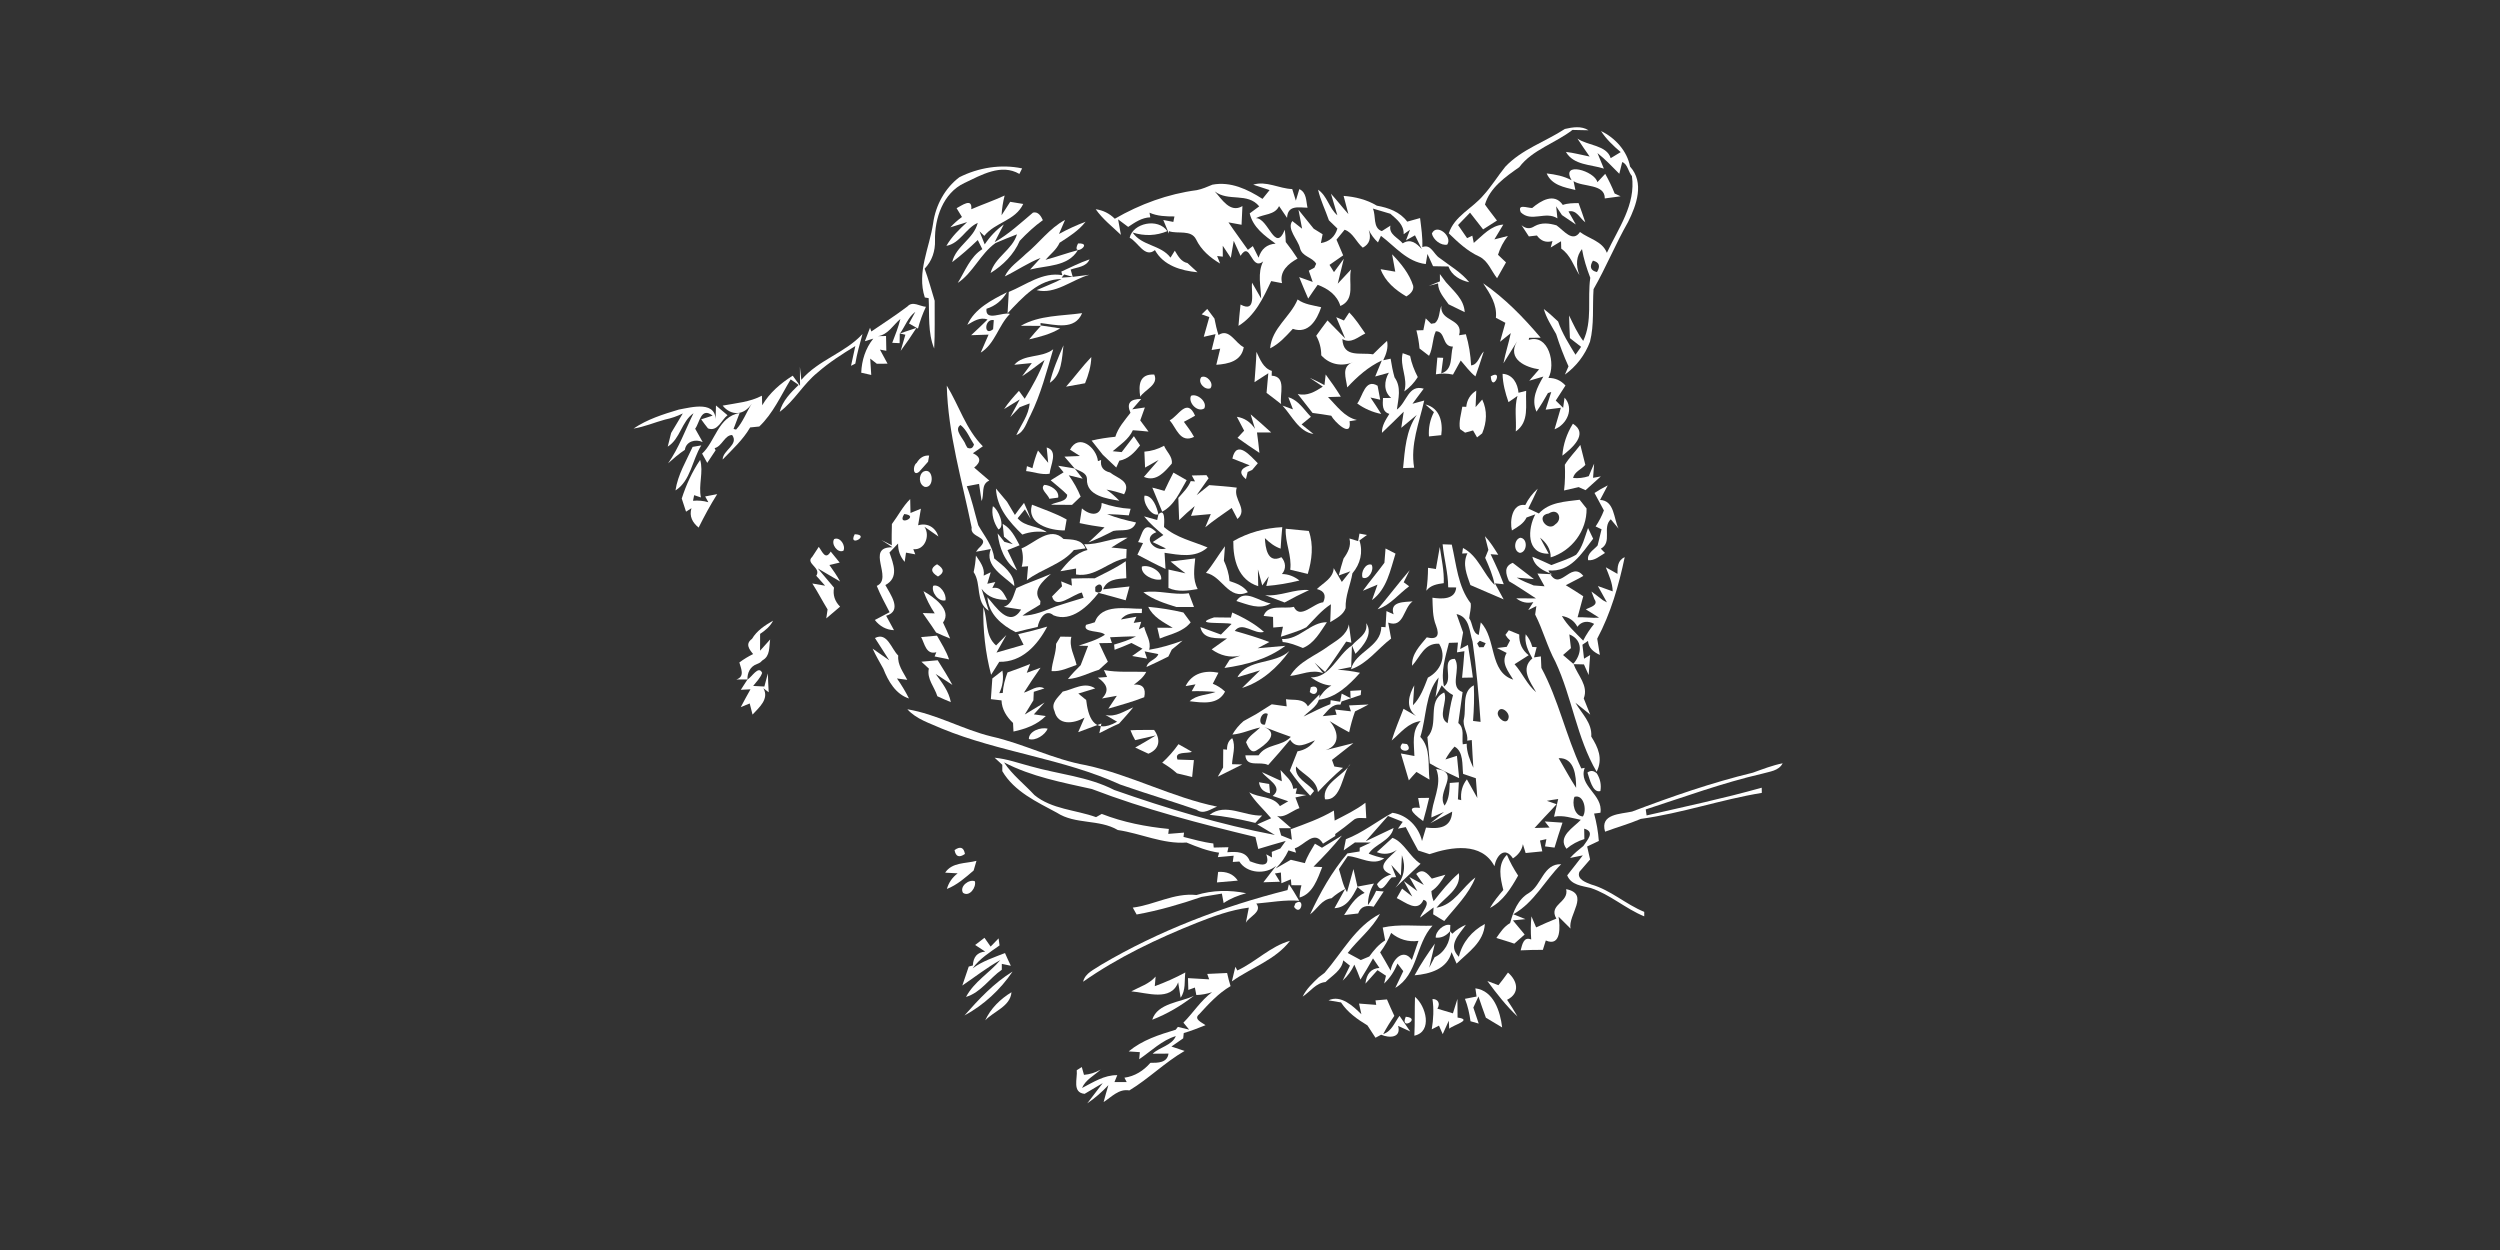 <?xml version="1.0" encoding="UTF-8" ?>
<!DOCTYPE svg PUBLIC "-//W3C//DTD SVG 1.1//EN" "http://www.w3.org/Graphics/SVG/1.1/DTD/svg11.dtd">
<svg width="512pt" height="256pt" viewBox="0 0 512 256" version="1.1" xmlns="http://www.w3.org/2000/svg">
<rect x="0" y="0" width="512" height="256" fill="#333333" stroke="none"/>
<g id="#ffffffff">
<path fill="#ffffff" opacity="1.00" d=" M 320.49 26.41 C 322.06 26.05 323.87 25.74 325.33 26.68 C 324.51 26.66 322.86 26.63 322.04 26.61 C 318.54 29.33 313.82 30.67 311.14 34.24 C 308.31 36.22 305.11 38.46 304.12 41.89 C 304.90 43.02 305.77 44.07 306.58 45.17 C 305.87 45.63 304.45 46.53 303.74 46.98 C 302.84 45.84 301.94 44.70 301.06 43.55 C 300.45 44.19 299.23 45.46 298.61 46.09 C 299.22 46.99 299.83 47.88 300.46 48.77 L 301.53 48.27 C 301.61 48.64 301.75 49.38 301.83 49.75 C 303.67 48.22 305.31 46.18 307.88 45.99 C 307.42 46.75 306.50 48.27 306.05 49.03 C 306.74 48.85 308.13 48.50 308.82 48.32 C 307.91 49.47 307.23 50.76 306.79 52.18 C 307.20 52.57 308.02 53.35 308.43 53.74 C 307.82 54.82 307.21 55.90 306.60 56.98 C 305.41 55.49 304.75 53.40 302.95 52.54 C 300.53 51.45 298.59 49.61 296.71 47.79 C 297.88 44.20 301.55 42.70 303.82 39.97 C 305.48 38.16 306.74 36.05 308.28 34.15 C 311.65 30.58 316.45 29.04 320.49 26.41 Z" />
<path fill="#ffffff" opacity="1.00" d=" M 327.89 26.84 C 330.76 28.20 333.26 30.94 333.83 34.11 C 336.82 37.39 335.17 42.01 333.42 45.48 C 330.86 49.96 328.92 54.75 326.36 59.22 C 326.11 62.81 326.52 66.46 325.63 69.98 C 324.63 72.68 322.82 75.04 320.49 76.72 C 320.68 76.30 321.05 75.45 321.23 75.03 C 320.25 72.88 319.41 70.67 318.70 68.42 C 317.76 66.76 316.69 65.14 316.17 63.28 C 317.20 64.07 318.15 64.95 319.10 65.84 C 319.93 68.28 321.33 70.46 322.66 72.65 C 322.95 72.24 323.53 71.43 323.81 71.03 C 323.04 70.43 322.28 69.84 321.52 69.25 C 321.44 67.70 321.38 66.16 321.35 64.61 C 322.22 66.40 323.03 68.23 324.24 69.82 C 326.18 65.70 325.07 61.22 325.69 56.89 C 324.96 54.98 324.33 53.03 323.99 51.01 C 322.84 52.45 322.66 54.23 323.47 56.35 C 322.29 54.48 321.64 52.22 319.74 50.92 L 319.70 49.41 C 319.17 49.73 318.11 50.37 317.58 50.69 L 317.95 49.37 C 316.64 49.75 315.57 49.37 314.76 48.23 C 314.35 48.28 313.52 48.37 313.11 48.42 C 312.61 47.65 312.11 46.88 311.61 46.12 C 312.49 46.87 313.38 46.93 314.28 46.32 C 315.71 45.52 317.25 45.71 318.77 46.15 C 320.22 47.15 322.08 49.79 323.58 47.51 C 325.43 48.92 328.15 49.37 329.09 51.78 C 331.42 46.78 335.04 41.91 334.22 36.06 C 333.46 35.22 333.35 33.59 332.23 33.19 C 332.08 33.79 331.78 34.99 331.63 35.59 C 330.19 34.12 328.77 32.64 327.16 31.35 C 327.49 32.15 328.14 33.74 328.47 34.53 C 325.82 33.67 322.27 33.86 320.70 31.11 C 322.34 31.30 323.93 31.74 325.56 32.06 C 324.70 30.85 323.87 29.62 323.06 28.38 C 325.16 29.85 329.04 29.69 329.87 32.39 C 330.55 31.97 331.23 31.56 331.92 31.15 C 330.41 29.87 328.96 28.50 327.89 26.84 M 326.23 53.38 C 325.47 54.64 325.75 55.42 327.06 55.72 C 327.81 54.48 327.54 53.71 326.23 53.38 Z" />
<path fill="#ffffff" opacity="1.00" d=" M 196.47 36.30 C 200.37 34.32 205.03 33.57 209.33 34.49 C 209.19 34.77 208.91 35.34 208.77 35.62 C 205.04 33.44 200.95 35.85 197.51 37.48 C 193.15 39.52 191.39 44.72 191.49 49.23 C 191.56 51.38 190.88 53.47 189.36 55.03 C 190.15 57.19 190.76 59.40 191.42 61.60 C 191.39 64.86 191.50 68.12 191.32 71.38 C 190.00 68.17 190.36 64.48 190.19 61.06 L 189.40 60.92 C 187.71 55.73 190.36 50.79 191.11 45.70 C 191.61 42.06 193.52 38.52 196.47 36.30 Z" />
<path fill="#ffffff" opacity="1.00" d=" M 316.76 35.52 C 318.53 35.72 320.28 36.06 321.87 36.92 C 319.51 32.93 326.64 35.00 327.14 37.31 C 327.67 36.74 328.21 36.17 328.75 35.60 C 329.47 36.90 330.13 38.24 330.68 39.63 C 330.99 39.77 331.59 40.05 331.90 40.20 C 330.81 40.34 329.74 40.49 328.66 40.64 C 328.71 37.60 324.17 38.35 322.26 37.10 L 322.64 38.91 C 320.37 38.36 317.78 37.93 316.76 35.52 Z" />
<path fill="#ffffff" opacity="1.00" d=" M 248.31 37.82 C 252.05 37.12 255.49 38.77 258.56 40.73 C 258.92 40.28 259.65 39.38 260.01 38.93 C 259.17 38.65 257.50 38.09 256.66 37.82 C 259.32 36.98 261.96 38.63 264.65 38.72 C 264.83 39.31 265.20 40.50 265.39 41.09 C 265.57 40.50 265.92 39.32 266.10 38.73 C 267.63 39.44 267.46 41.17 267.78 42.54 C 265.96 42.50 263.72 41.94 263.59 44.62 C 263.03 43.82 262.48 43.02 261.95 42.21 C 261.09 44.07 258.77 43.81 257.21 44.68 C 259.77 44.63 261.14 52.00 263.12 47.05 C 263.25 47.88 263.29 48.73 263.32 49.57 C 264.18 50.66 264.99 51.79 265.74 52.96 C 263.86 53.98 261.97 55.59 262.56 57.99 C 262.00 57.89 260.89 57.67 260.34 57.57 C 258.72 61.02 257.02 64.67 253.64 66.74 C 253.75 65.28 253.91 63.82 254.06 62.37 C 257.42 64.18 256.17 59.85 256.42 57.89 C 256.89 58.70 257.81 60.32 258.28 61.13 C 258.23 58.59 257.48 55.92 258.70 53.53 C 256.18 55.63 256.14 49.11 254.06 52.39 C 253.71 51.62 253.02 50.09 252.67 49.32 C 252.52 50.19 252.22 51.94 252.07 52.82 L 250.42 50.33 L 250.43 52.56 L 249.27 52.43 L 249.88 53.98 C 247.82 52.76 246.01 51.21 244.96 49.03 C 243.93 46.97 241.20 47.97 239.41 47.35 L 239.39 47.83 C 239.10 47.14 238.53 45.75 238.24 45.05 L 240.30 45.45 L 240.53 44.33 C 238.80 44.33 237.03 44.28 235.42 43.56 C 235.46 43.80 235.54 44.27 235.58 44.51 C 233.84 44.56 232.43 45.55 231.05 46.47 C 230.53 46.08 229.50 45.31 228.99 44.93 C 229.13 45.72 229.42 47.30 229.56 48.10 C 227.79 46.40 225.82 44.88 224.40 42.85 C 225.91 43.06 227.21 43.71 228.31 44.80 C 233.47 41.81 239.20 39.71 245.12 38.94 C 246.23 38.72 247.26 38.25 248.31 37.82 M 248.78 39.20 C 250.22 40.76 251.91 43.72 254.45 42.21 C 254.39 43.49 254.33 44.76 254.27 46.03 C 253.60 45.91 252.26 45.67 251.59 45.54 C 252.87 47.45 254.25 49.28 255.57 51.17 L 256.58 50.40 C 256.87 50.99 257.46 52.18 257.76 52.78 C 258.31 50.98 259.47 50.02 261.24 49.90 C 258.97 48.26 256.61 46.57 255.94 43.70 C 256.43 43.34 257.40 42.62 257.89 42.26 C 255.48 39.33 251.59 41.38 248.78 39.20 Z" />
<path fill="#ffffff" opacity="1.00" d=" M 269.94 38.85 C 271.84 40.14 272.17 42.62 273.89 44.09 C 273.56 42.99 272.91 40.78 272.58 39.67 C 273.81 41.02 274.92 42.48 276.15 43.84 C 275.90 42.91 275.41 41.05 275.17 40.12 C 277.54 40.30 279.91 40.87 281.98 42.12 C 284.37 42.55 286.69 43.37 288.20 45.39 C 289.07 45.14 289.95 44.89 290.83 44.66 C 291.07 46.63 291.38 48.61 291.29 50.61 C 293.09 49.89 293.61 52.09 294.82 52.83 C 296.90 54.42 299.22 55.74 300.90 57.80 C 299.08 57.42 297.30 56.42 296.64 54.58 C 295.59 54.56 294.54 54.54 293.49 54.52 C 293.20 53.89 292.63 52.64 292.34 52.01 L 292.00 54.08 C 288.15 53.63 285.73 50.49 282.82 48.30 C 282.67 48.64 282.36 49.31 282.21 49.65 C 281.42 48.92 280.79 48.06 280.32 47.09 C 280.87 48.80 280.46 50.01 279.10 50.72 C 277.76 49.61 277.10 47.63 275.38 47.05 C 274.96 47.56 274.13 48.57 273.71 49.08 C 274.16 50.15 274.62 51.23 275.08 52.30 C 274.38 52.79 272.98 53.76 272.28 54.25 C 272.51 54.62 272.97 55.36 273.20 55.73 C 273.70 55.05 274.71 53.68 275.21 53.00 C 274.90 54.28 274.28 56.82 273.97 58.10 C 274.65 57.38 276.01 55.93 276.68 55.20 C 276.09 57.83 277.68 61.26 274.51 62.67 C 273.84 60.43 271.97 59.11 269.86 58.33 C 269.19 59.26 268.55 60.21 267.92 61.15 C 267.29 59.69 266.66 58.23 266.07 56.75 C 266.76 57.00 268.15 57.50 268.84 57.74 L 268.04 55.44 L 269.19 54.82 L 269.55 54.02 C 268.79 52.63 266.63 52.61 266.22 50.76 C 265.79 49.05 263.48 46.86 264.67 45.27 C 265.17 45.66 266.17 46.45 266.67 46.84 L 265.93 42.97 C 266.71 43.94 268.27 45.87 269.05 46.84 C 269.50 47.13 270.42 47.69 270.87 47.97 L 270.52 49.78 C 272.26 49.50 273.39 48.51 273.90 46.81 C 273.46 46.39 272.60 45.54 272.16 45.12 C 271.44 43.02 270.43 41.02 269.94 38.85 M 283.00 47.33 C 283.44 47.05 284.32 46.49 284.76 46.21 C 284.35 47.99 286.34 48.69 287.28 49.84 C 288.89 48.80 290.09 49.81 291.18 51.01 C 290.71 50.07 290.25 49.13 289.79 48.19 L 287.95 49.22 L 288.77 47.05 L 287.47 47.97 C 287.55 46.04 286.05 44.91 284.75 43.78 C 283.86 43.51 282.06 42.98 281.16 42.71 C 281.85 44.13 281.09 46.69 283.00 47.33 Z" />
<path fill="#ffffff" opacity="1.00" d=" M 198.92 42.85 C 201.18 41.88 203.51 41.08 205.75 40.04 C 205.41 41.37 205.19 42.72 205.12 44.09 C 205.56 43.40 206.45 42.02 206.89 41.33 C 207.56 41.44 208.89 41.66 209.56 41.77 C 207.89 45.26 203.84 45.48 201.58 48.31 L 200.60 47.37 C 200.96 48.26 201.32 49.16 201.67 50.05 C 202.74 48.44 204.04 47.08 205.58 45.96 L 203.70 49.60 C 206.59 47.95 209.03 45.67 211.56 43.54 C 212.62 43.28 213.21 44.27 213.58 45.09 C 211.84 46.33 210.30 47.78 208.84 49.32 C 207.65 52.11 205.42 54.34 202.87 55.91 C 203.73 52.66 207.34 51.17 208.28 47.99 C 206.79 48.56 205.33 49.15 203.87 49.78 C 200.76 52.01 199.27 55.88 196.15 57.94 C 197.64 55.54 198.71 52.56 201.18 51.03 C 200.87 50.41 200.56 49.78 200.25 49.16 C 198.58 50.75 196.85 52.29 195.01 53.68 C 195.76 50.38 199.45 48.92 200.24 45.64 C 197.75 46.77 196.64 49.83 193.82 50.35 C 194.90 48.46 196.48 46.95 198.07 45.48 L 194.63 46.56 C 195.35 45.78 196.14 45.07 197.01 44.44 C 196.64 43.84 196.27 43.24 195.91 42.64 C 196.92 42.13 199.17 40.39 198.92 42.85 Z" />
<path fill="#ffffff" opacity="1.00" d=" M 313.79 42.60 C 315.53 41.12 318.32 39.39 320.06 41.97 C 321.10 41.60 322.19 41.61 323.29 41.59 C 323.77 42.90 324.23 44.20 324.67 45.53 C 323.54 44.71 322.90 42.92 321.23 43.30 L 322.73 45.98 C 322.02 45.50 320.60 44.53 319.89 44.05 L 318.70 42.25 C 318.76 42.87 318.89 44.11 318.96 44.72 C 316.51 43.15 313.60 45.60 311.45 43.47 C 310.70 41.67 312.75 42.60 313.79 42.60 Z" />
<path fill="#ffffff" opacity="1.00" d=" M 210.06 52.03 C 212.83 49.78 214.91 46.76 218.12 45.04 C 217.81 45.76 217.19 47.20 216.88 47.92 C 218.63 46.95 220.46 46.12 222.33 45.41 C 220.91 47.24 218.93 48.47 217.01 49.71 C 216.38 51.13 215.10 52.07 214.12 53.21 C 216.35 52.62 218.51 51.82 220.75 51.23 C 218.69 54.68 214.32 54.32 210.95 55.21 C 211.49 54.62 212.57 53.42 213.12 52.82 C 210.54 53.82 208.26 55.41 205.78 56.61 C 206.69 54.66 208.58 53.50 210.06 52.03 Z" />
<path fill="#ffffff" opacity="1.00" d=" M 231.35 48.69 C 232.04 45.69 237.15 44.56 239.07 47.34 C 236.80 48.29 234.43 48.39 231.96 47.62 C 233.87 50.40 237.75 50.12 239.72 52.76 C 239.94 52.41 240.38 51.70 240.60 51.34 C 241.25 52.41 241.86 53.60 243.21 53.88 C 243.90 54.49 244.58 55.12 245.25 55.76 C 241.87 55.43 238.28 54.40 236.53 51.22 C 234.46 52.94 233.07 49.54 231.35 48.69 Z" />
<path fill="#ffffff" opacity="1.00" d=" M 293.25 47.83 C 294.21 45.64 297.56 48.41 296.39 50.10 C 295.08 50.36 293.52 49.09 293.25 47.83 Z" />
<path fill="#ffffff" opacity="1.00" d=" M 220.78 49.86 C 224.23 49.70 219.23 52.95 220.78 49.86 Z" />
<path fill="#ffffff" opacity="1.00" d=" M 217.36 55.62 C 219.27 54.76 221.14 53.79 223.14 53.12 C 222.46 54.69 220.64 54.70 219.27 55.21 L 219.70 56.70 C 219.26 56.58 218.38 56.34 217.94 56.21 L 217.42 56.86 C 217.99 56.82 219.13 56.74 219.70 56.70 C 220.55 56.60 222.26 56.38 223.12 56.27 C 219.54 57.27 216.08 60.39 212.30 59.42 C 214.00 58.66 215.76 58.02 217.41 57.15 C 212.69 57.14 209.34 61.01 206.35 64.16 C 206.44 62.70 206.53 61.25 206.60 59.79 C 210.13 58.35 213.52 55.64 217.56 56.36 L 217.36 55.62 Z" />
<path fill="#ffffff" opacity="1.00" d=" M 285.10 52.08 C 286.90 53.93 288.62 56.03 289.42 58.53 C 289.60 59.51 288.78 60.26 288.02 60.71 C 285.78 59.39 283.68 57.67 282.75 55.13 C 283.50 55.26 285.00 55.52 285.75 55.64 C 285.59 54.75 285.26 52.97 285.10 52.08 Z" />
<path fill="#ffffff" opacity="1.00" d=" M 294.90 57.62 C 294.90 57.25 294.89 56.50 294.89 56.13 C 295.20 56.54 295.82 57.37 296.13 57.79 C 297.72 59.64 299.83 61.28 299.97 63.93 C 298.86 63.41 297.76 62.86 296.67 62.32 C 295.76 60.99 294.54 59.76 294.51 58.04 L 292.61 58.55 C 293.18 58.32 294.33 57.85 294.90 57.62 Z" />
<path fill="#ffffff" opacity="1.00" d=" M 303.75 58.02 C 308.22 61.09 312.04 65.04 315.53 69.16 C 314.94 69.17 313.74 69.18 313.15 69.19 L 313.09 69.61 C 317.17 68.30 318.67 74.62 317.12 77.40 C 318.48 77.39 319.65 77.90 320.61 78.95 C 320.11 79.72 319.12 81.27 318.62 82.04 C 319.11 82.54 319.62 83.03 320.13 83.52 L 320.42 81.44 C 322.45 83.65 320.90 86.95 318.37 87.92 C 318.70 86.82 319.34 84.61 319.66 83.51 C 318.62 83.64 317.58 83.78 316.55 83.90 C 316.93 82.69 317.32 81.48 317.70 80.27 C 317.53 80.32 317.19 80.43 317.02 80.49 C 316.30 81.80 315.52 83.08 314.67 84.31 C 313.52 81.72 314.81 79.34 316.08 77.12 C 315.11 77.41 314.15 77.70 313.19 77.97 C 313.70 77.39 314.71 76.22 315.21 75.64 C 312.61 75.27 308.51 73.62 310.70 69.91 C 310.01 71.03 308.61 73.27 307.91 74.40 C 308.30 72.31 308.98 70.29 309.41 68.22 C 308.86 68.66 307.76 69.55 307.21 70.00 C 307.59 68.71 307.94 67.41 308.30 66.11 C 307.81 65.86 306.84 65.35 306.36 65.09 C 306.64 62.37 305.17 60.17 303.75 58.02 Z" />
<path fill="#ffffff" opacity="1.00" d=" M 198.11 66.53 C 199.63 63.18 203.11 61.44 206.21 59.86 C 205.24 61.53 203.85 62.66 202.03 63.24 C 201.74 65.98 205.45 63.79 206.83 64.29 C 204.46 66.67 203.79 70.40 200.85 72.22 C 201.25 71.30 202.06 69.46 202.46 68.53 C 201.27 68.57 200.08 68.60 198.89 68.65 C 200.03 67.60 201.15 66.53 202.25 65.44 C 200.71 64.86 199.38 65.79 198.11 66.53 M 203.39 67.42 C 203.43 66.95 203.49 66.02 203.53 65.56 C 201.58 65.16 201.42 69.05 203.39 67.42 Z" />
<path fill="#ffffff" opacity="1.00" d=" M 185.86 62.75 C 186.91 61.58 188.41 62.76 189.63 62.83 C 188.95 64.27 188.41 65.76 188.00 67.30 C 187.39 66.94 186.78 66.59 186.17 66.25 L 187.46 63.86 C 185.97 64.97 185.38 66.81 184.33 68.28 C 185.45 67.89 186.57 67.51 187.69 67.15 C 186.67 68.76 185.60 70.32 184.46 71.85 C 184.70 71.02 185.18 69.37 185.42 68.55 L 184.27 68.29 L 184.24 70.28 L 182.73 70.21 C 183.35 68.60 183.99 67.00 184.40 65.32 C 182.91 66.56 181.89 68.54 179.80 68.85 L 181.46 68.81 C 181.47 69.57 181.50 71.08 181.52 71.84 L 180.21 71.60 C 180.60 72.32 181.38 73.76 181.77 74.48 L 179.58 74.50 L 178.22 73.44 C 178.27 74.28 178.38 75.95 178.43 76.79 C 177.92 76.68 176.89 76.45 176.38 76.33 C 176.48 73.80 177.25 71.34 178.85 69.35 L 177.13 69.88 C 177.39 69.19 177.91 67.81 178.18 67.12 L 178.45 67.89 C 180.93 66.20 183.46 64.57 185.86 62.75 Z" />
<path fill="#ffffff" opacity="1.00" d=" M 265.75 61.33 C 267.16 62.37 268.93 62.52 270.58 62.92 C 269.70 65.50 268.01 68.47 264.77 67.35 C 263.37 68.85 261.99 70.42 260.12 71.34 C 260.48 67.16 264.28 64.90 265.75 61.33 Z" />
<path fill="#ffffff" opacity="1.00" d=" M 246.10 64.38 C 246.48 64.01 246.86 63.64 247.24 63.27 C 247.61 63.76 248.35 64.75 248.72 65.24 C 248.93 66.37 249.19 67.51 249.55 68.61 C 251.76 67.12 252.99 70.32 254.72 71.10 C 254.24 73.99 251.55 74.54 249.10 74.71 C 249.30 73.88 249.70 72.22 249.90 71.40 L 248.14 71.68 C 248.34 70.86 248.74 69.24 248.94 68.43 C 248.34 68.57 247.13 68.84 246.53 68.98 C 246.81 67.97 247.39 65.95 247.67 64.94 L 246.10 64.38 Z" />
<path fill="#ffffff" opacity="1.00" d=" M 293.88 66.17 C 294.90 65.30 294.70 63.77 295.19 62.62 C 294.84 65.97 299.81 65.15 298.82 68.66 C 299.17 68.61 299.87 68.50 300.21 68.45 C 300.84 70.53 301.17 72.66 301.28 74.83 C 302.72 74.70 302.97 72.84 303.88 71.97 C 303.35 73.69 302.76 75.39 302.17 77.09 C 301.00 76.17 300.13 74.93 299.16 73.83 C 298.76 74.55 297.97 75.99 297.57 76.72 C 296.40 76.46 295.23 76.44 294.07 76.66 C 294.17 75.52 294.27 74.38 294.37 73.24 C 294.67 73.25 295.27 73.27 295.57 73.28 C 295.47 74.08 295.26 75.67 295.16 76.47 C 297.67 75.74 296.97 72.89 297.55 70.98 C 295.26 71.02 296.13 67.83 294.05 67.84 C 293.32 69.44 293.49 71.30 292.67 72.87 C 292.18 72.50 291.20 71.75 290.72 71.37 C 290.61 70.12 290.39 68.88 290.08 67.66 C 290.44 67.65 291.15 67.63 291.50 67.62 C 291.62 67.01 291.86 65.81 291.99 65.20 C 292.26 65.48 292.82 66.03 293.10 66.31 L 293.88 66.17 Z" />
<path fill="#ffffff" opacity="1.00" d=" M 209.07 66.72 C 212.89 64.53 217.40 64.73 221.62 64.13 C 220.11 67.73 216.07 66.48 213.10 66.16 L 213.11 66.65 C 214.12 66.80 216.12 67.10 217.13 67.25 C 215.18 68.43 212.97 69.00 210.77 69.50 C 211.55 68.56 212.35 67.64 213.17 66.74 C 212.15 66.73 210.10 66.72 209.07 66.72 Z" />
<path fill="#ffffff" opacity="1.00" d=" M 276.32 64.00 C 277.60 65.28 278.58 66.82 279.61 68.30 C 278.13 68.98 276.71 70.48 274.92 69.44 C 275.09 73.37 278.65 72.12 281.19 72.57 C 282.13 71.63 283.08 70.70 284.07 69.81 C 284.36 71.23 283.89 72.53 283.29 73.78 C 283.67 73.70 284.42 73.54 284.80 73.46 C 284.99 74.75 285.25 76.02 285.60 77.28 C 287.05 79.31 286.38 81.62 286.08 83.88 C 288.10 82.47 288.41 78.65 291.58 79.60 C 290.82 80.64 290.05 81.67 289.27 82.69 C 289.87 82.53 291.08 82.20 291.68 82.03 C 290.66 86.57 288.80 91.04 289.62 95.79 L 287.35 95.86 C 287.73 92.08 287.92 88.20 290.16 84.97 C 289.36 85.63 287.77 86.96 286.98 87.62 C 287.10 86.79 287.35 85.14 287.48 84.31 C 286.01 85.77 284.53 87.22 283.02 88.65 C 282.98 87.14 283.82 85.95 284.54 84.76 C 282.99 84.32 283.17 82.78 283.24 81.51 L 284.92 81.50 C 283.32 80.19 283.45 78.02 284.44 76.33 C 283.74 76.53 282.34 76.91 281.64 77.11 C 281.98 76.29 282.65 74.65 282.99 73.83 C 280.22 75.11 277.97 77.14 275.91 79.34 C 275.70 77.48 274.60 75.03 277.09 74.19 C 274.74 75.13 272.29 74.66 270.59 72.77 C 270.59 71.33 270.25 70.00 269.56 68.77 C 270.31 67.70 271.09 66.66 271.87 65.62 C 272.78 66.54 274.59 68.38 275.49 69.31 C 275.03 68.22 274.12 66.05 273.66 64.96 L 275.24 65.64 C 275.51 65.23 276.05 64.41 276.32 64.00 Z" />
<path fill="#ffffff" opacity="1.00" d=" M 176.64 68.40 C 176.09 70.41 175.51 72.41 175.17 74.47 C 174.95 74.58 174.51 74.81 174.29 74.92 C 174.51 73.91 174.95 71.88 175.17 70.87 C 172.48 72.51 169.81 74.21 167.43 76.30 C 164.51 78.65 162.70 82.10 159.68 84.35 C 160.26 82.08 161.94 80.41 163.56 78.83 C 163.01 78.45 162.47 78.07 161.93 77.70 C 159.94 80.99 158.32 84.68 155.50 87.35 C 155.03 87.40 154.10 87.49 153.63 87.54 C 152.17 90.06 150.00 92.04 148.00 94.11 C 148.01 92.20 151.38 91.06 149.94 89.09 C 148.39 89.11 147.90 91.40 146.35 91.78 L 146.56 92.21 C 146.13 92.86 145.27 94.16 144.84 94.80 C 144.49 94.17 144.13 93.54 143.79 92.90 C 146.52 90.40 147.03 85.38 151.48 84.57 C 151.17 85.39 150.54 87.03 150.23 87.85 L 150.75 87.98 C 152.16 86.45 152.87 84.39 153.98 82.65 C 152.29 85.23 149.66 85.12 148.00 83.07 C 150.71 82.56 153.56 82.35 156.04 81.04 L 156.10 83.00 C 157.61 80.43 159.86 78.51 162.35 76.94 L 163.85 79.01 L 163.82 75.12 C 163.89 75.79 164.04 77.13 164.11 77.80 C 167.57 73.72 173.09 72.29 176.64 68.40 Z" />
<path fill="#ffffff" opacity="1.00" d=" M 217.80 70.73 C 217.47 73.38 217.49 76.75 215.00 78.40 C 215.62 75.74 216.72 73.23 217.80 70.73 Z" />
<path fill="#ffffff" opacity="1.00" d=" M 207.73 74.71 C 209.68 72.43 213.34 73.39 215.70 71.53 C 214.35 76.10 213.16 80.75 211.04 85.04 C 210.23 86.48 209.84 88.43 208.14 89.11 C 209.11 86.97 210.67 85.06 210.87 82.62 C 210.37 82.82 209.35 83.20 208.84 83.39 C 208.36 83.90 207.39 84.91 206.91 85.42 L 208.85 81.80 L 205.64 83.78 C 206.52 82.44 207.59 81.23 208.68 80.05 C 209.07 80.59 209.46 81.13 209.86 81.67 C 211.42 79.14 212.86 76.53 213.92 73.74 C 212.37 74.83 210.92 76.04 209.33 77.05 C 209.83 76.38 210.82 75.03 211.32 74.35 C 210.42 74.44 208.63 74.62 207.73 74.71 Z" />
<path fill="#ffffff" opacity="1.00" d=" M 257.32 72.06 C 258.06 73.57 258.70 75.41 260.47 75.96 C 260.46 76.21 260.45 76.69 260.44 76.94 C 263.57 77.11 262.01 80.81 262.38 82.76 C 261.38 81.99 260.40 81.20 259.39 80.46 C 259.48 79.46 259.66 77.45 259.75 76.44 C 259.04 76.90 257.63 77.82 256.92 78.27 C 257.05 76.20 257.26 74.14 257.32 72.06 Z" />
<path fill="#ffffff" opacity="1.00" d=" M 287.27 72.33 C 287.65 72.47 288.41 72.75 288.79 72.89 C 289.08 74.41 289.65 75.85 290.36 77.22 C 289.63 78.39 288.71 79.37 287.60 80.16 C 288.41 77.46 286.61 75.01 287.27 72.33 Z" />
<path fill="#ffffff" opacity="1.00" d=" M 218.33 79.19 C 220.09 77.20 221.66 75.04 223.50 73.12 C 223.46 74.99 222.92 76.77 222.22 78.49 C 221.25 78.67 219.30 79.02 218.33 79.19 Z" />
<path fill="#ffffff" opacity="1.00" d=" M 304.37 74.84 C 304.98 75.55 304.98 75.55 304.37 74.84 Z" />
<path fill="#ffffff" opacity="1.00" d=" M 233.52 81.25 C 233.15 78.87 233.32 76.54 236.39 76.71 C 237.36 78.80 234.47 79.79 233.52 81.25 Z" />
<path fill="#ffffff" opacity="1.00" d=" M 246.03 77.23 C 247.16 76.72 248.70 78.52 247.89 79.52 C 246.73 79.99 245.18 78.27 246.03 77.23 Z" />
<path fill="#ffffff" opacity="1.00" d=" M 268.25 77.39 C 269.27 77.84 270.27 78.33 271.25 78.87 C 271.31 78.33 271.44 77.24 271.50 76.69 C 272.59 78.17 273.65 79.67 274.60 81.24 L 271.97 81.32 C 273.74 83.08 275.31 85.42 277.89 86.01 C 277.51 86.08 276.76 86.20 276.39 86.26 C 276.93 89.97 273.17 86.24 272.64 85.14 C 271.37 84.92 270.09 84.74 268.81 84.57 C 267.81 83.26 266.79 81.97 265.77 80.68 C 267.71 81.20 269.38 80.18 270.91 79.18 C 270.25 78.73 268.92 77.84 268.25 77.39 Z" />
<path fill="#ffffff" opacity="1.00" d=" M 305.31 77.07 C 308.10 75.44 305.51 80.57 305.31 77.07 Z" />
<path fill="#ffffff" opacity="1.00" d=" M 307.73 76.56 C 309.83 76.67 310.83 78.58 310.99 80.44 C 311.39 80.34 312.17 80.14 312.56 80.04 C 312.38 82.96 313.28 86.37 310.43 88.36 C 310.60 85.91 310.09 83.46 310.78 81.09 C 310.32 81.41 309.40 82.04 308.94 82.36 C 308.29 80.48 307.76 78.56 307.73 76.56 Z" />
<path fill="#ffffff" opacity="1.00" d=" M 193.90 78.97 C 196.43 83.09 197.79 87.89 201.29 91.40 C 200.61 91.87 199.93 92.34 199.25 92.82 C 200.89 93.59 200.98 94.57 199.51 95.77 C 200.55 96.64 201.57 97.55 202.61 98.42 C 200.82 99.19 201.65 101.21 201.03 102.61 L 200.51 99.10 L 198.00 99.58 C 199.01 102.18 199.58 104.90 200.35 107.57 C 201.58 109.78 203.34 111.74 203.61 114.37 C 205.41 115.84 207.73 117.45 207.73 120.03 C 205.68 118.03 201.53 115.92 202.92 112.44 C 202.16 112.58 200.64 112.86 199.88 113.00 L 200.37 112.36 L 200.90 111.82 C 202.69 109.86 198.57 110.14 199.00 108.05 C 197.03 98.41 194.15 88.86 193.90 78.97 M 197.79 91.12 L 198.11 91.69 C 198.80 92.01 199.26 91.79 199.47 91.02 C 198.58 89.70 197.98 88.02 196.71 87.04 C 195.22 88.00 197.44 89.96 197.79 91.12 M 199.44 98.44 C 199.80 98.80 199.80 98.80 199.44 98.44 Z" />
<path fill="#ffffff" opacity="1.00" d=" M 277.96 82.64 C 279.10 81.16 279.55 77.44 282.13 79.00 C 282.27 79.72 282.53 81.15 282.67 81.87 L 280.67 81.41 C 281.42 82.52 282.17 83.63 282.87 84.78 C 281.08 84.42 279.44 83.70 277.96 82.64 Z" />
<path fill="#ffffff" opacity="1.00" d=" M 243.92 81.06 C 245.17 80.50 247.32 82.29 246.64 83.64 C 245.26 84.56 243.26 82.45 243.92 81.06 Z" />
<path fill="#ffffff" opacity="1.00" d=" M 300.29 83.32 C 300.43 81.89 301.11 80.78 302.34 79.99 C 302.30 80.84 302.24 82.53 302.20 83.38 C 302.54 82.99 303.22 82.21 303.56 81.82 C 304.64 84.09 304.50 86.47 303.55 88.75 C 303.28 88.96 302.76 89.38 302.50 89.58 C 302.30 89.22 301.89 88.51 301.68 88.15 L 300.05 88.61 C 299.79 88.42 299.27 88.05 299.01 87.87 C 298.71 86.32 299.26 84.81 299.48 83.29 L 300.29 83.32 Z" />
<path fill="#ffffff" opacity="1.00" d=" M 231.52 84.54 C 230.68 82.64 231.41 81.69 233.72 81.71 C 233.26 82.24 232.34 83.30 231.88 83.83 C 232.53 83.73 233.82 83.54 234.47 83.45 C 234.23 84.11 233.76 85.43 233.52 86.10 C 234.09 86.86 234.66 87.62 235.22 88.39 C 234.15 88.28 233.08 88.18 232.01 88.11 C 231.16 90.00 229.38 91.10 227.88 92.41 L 229.72 92.59 C 230.34 91.77 231.59 90.15 232.22 89.33 C 232.64 89.96 233.07 90.59 233.49 91.22 C 232.36 92.66 231.11 94.00 229.24 94.35 C 229.08 94.70 228.77 95.40 228.61 95.75 C 227.68 94.87 226.77 93.99 225.84 93.12 C 225.08 92.15 224.32 91.19 223.56 90.23 C 225.16 89.85 226.78 89.61 228.42 89.45 C 229.00 87.56 230.35 86.08 231.52 84.54 M 226.35 91.35 C 226.66 91.66 226.66 91.66 226.35 91.35 Z" />
<path fill="#ffffff" opacity="1.00" d=" M 263.85 81.35 C 265.92 81.95 267.04 83.90 268.47 85.36 C 267.99 85.75 267.04 86.53 266.56 86.92 C 267.17 87.41 268.39 88.39 269.00 88.88 C 265.98 88.42 264.57 85.12 262.66 83.07 L 264.80 83.84 L 263.85 81.35 Z" />
<path fill="#ffffff" opacity="1.00" d=" M 291.92 82.83 C 294.86 83.52 295.55 86.46 295.17 89.12 C 294.54 89.19 293.28 89.32 292.65 89.38 C 292.53 87.60 292.87 85.94 293.67 84.41 C 293.23 84.01 292.36 83.23 291.92 82.83 Z" />
<path fill="#ffffff" opacity="1.00" d=" M 129.75 87.77 C 132.54 85.87 135.81 84.84 139.02 83.88 C 141.66 83.41 146.95 81.88 146.54 86.55 L 146.63 83.04 C 147.42 83.71 148.21 84.37 149.00 85.04 C 147.73 85.99 147.01 88.47 145.00 87.74 C 144.51 87.13 144.04 86.51 143.60 85.88 L 145.95 85.12 C 143.52 83.26 143.31 86.57 142.37 87.80 C 142.76 88.49 143.52 89.85 143.91 90.54 C 142.42 89.84 140.50 90.40 140.26 92.13 C 139.03 92.94 137.92 93.91 136.82 94.89 C 139.05 91.73 140.33 88.07 142.03 84.63 C 139.56 86.34 139.34 89.86 136.75 91.47 C 136.93 90.77 137.28 89.37 137.45 88.67 C 138.25 87.34 139.05 86.01 139.84 84.67 C 138.68 85.25 137.46 85.67 136.19 85.93 C 134.03 86.52 131.97 87.42 129.75 87.77 Z" />
<path fill="#ffffff" opacity="1.00" d=" M 239.55 86.08 C 241.31 85.26 243.09 81.31 244.75 85.13 C 244.00 85.57 243.23 85.99 242.46 86.39 C 243.19 87.39 243.95 88.38 244.54 89.48 C 241.66 90.86 240.92 87.61 239.55 86.08 Z" />
<path fill="#ffffff" opacity="1.00" d=" M 253.31 85.36 C 254.86 85.60 256.10 86.42 257.03 87.83 L 256.13 84.86 C 257.55 86.07 258.98 87.29 260.34 88.57 C 259.62 88.57 258.16 88.57 257.43 88.57 C 257.62 89.95 257.79 91.35 257.93 92.75 C 256.40 91.76 254.92 90.71 253.44 89.67 C 253.78 89.30 254.46 88.57 254.80 88.20 C 254.43 87.49 253.69 86.07 253.31 85.36 Z" />
<path fill="#ffffff" opacity="1.00" d=" M 322.13 86.78 C 325.43 88.83 321.91 91.82 319.97 93.32 C 320.13 90.98 320.89 88.77 322.13 86.78 Z" />
<path fill="#ffffff" opacity="1.00" d=" M 141.85 91.52 C 142.29 91.45 143.18 91.29 143.62 91.22 C 141.75 94.21 141.47 98.46 138.34 100.44 C 138.81 97.22 140.53 94.43 141.85 91.52 Z" />
<path fill="#ffffff" opacity="1.00" d=" M 219.14 92.09 C 220.96 88.64 224.59 91.69 224.86 94.44 L 225.51 94.19 C 225.30 95.57 225.91 96.43 227.35 96.77 C 228.80 97.96 231.77 98.51 230.21 101.23 C 229.04 100.81 227.83 100.48 226.61 100.27 C 227.55 100.95 228.43 101.71 229.24 102.55 C 226.75 102.13 222.44 101.57 222.61 98.10 C 222.57 96.74 221.02 96.49 220.09 95.94 C 219.57 95.34 218.53 94.12 218.00 93.52 C 218.80 93.49 220.38 93.42 221.17 93.39 C 220.67 93.07 219.65 92.41 219.14 92.09 Z" />
<path fill="#ffffff" opacity="1.00" d=" M 212.58 92.26 C 213.10 92.89 214.15 94.16 214.67 94.79 L 214.36 91.64 C 216.80 92.34 215.11 95.26 214.96 97.02 C 213.33 97.31 211.75 96.63 210.15 96.48 C 210.19 96.23 210.28 95.72 210.32 95.47 L 211.44 95.89 C 211.73 94.65 212.10 93.44 212.58 92.26 Z" />
<path fill="#ffffff" opacity="1.00" d=" M 234.37 92.50 C 235.80 92.39 237.14 91.99 238.40 91.29 C 238.88 92.50 240.21 93.54 239.98 94.95 C 238.51 96.64 236.80 98.76 234.27 97.67 C 235.28 96.51 236.29 95.35 237.29 94.19 C 236.60 94.58 235.21 95.37 234.51 95.76 C 234.48 94.94 234.41 93.31 234.37 92.50 Z" />
<path fill="#ffffff" opacity="1.00" d=" M 320.48 95.18 C 321.38 93.72 322.61 92.49 323.65 91.12 C 323.91 92.14 324.42 94.19 324.68 95.21 C 323.88 96.11 322.43 96.62 322.17 97.89 C 323.25 97.99 324.32 97.87 325.38 97.52 C 325.73 96.66 326.09 95.81 326.48 94.96 C 326.43 95.69 326.32 97.14 326.26 97.86 L 327.85 97.57 C 326.82 98.52 325.76 99.45 324.72 100.39 C 324.36 100.23 323.66 99.92 323.31 99.76 C 322.31 100.00 321.31 100.22 320.32 100.45 C 320.53 98.70 320.56 96.94 320.48 95.18 Z" />
<path fill="#ffffff" opacity="1.00" d=" M 187.73 94.81 C 188.37 93.72 189.22 93.22 190.29 93.30 C 190.23 93.61 190.13 94.24 190.07 94.56 C 189.61 95.07 188.69 96.11 188.23 96.63 C 186.91 97.67 186.92 95.29 187.73 94.81 Z" />
<path fill="#ffffff" opacity="1.00" d=" M 252.39 93.91 C 253.26 89.88 256.14 93.44 257.60 94.87 C 257.31 95.21 256.74 95.89 256.45 96.24 L 255.52 96.66 L 255.17 98.13 C 253.68 96.94 253.94 95.94 255.95 95.31 C 255.06 94.96 253.28 94.26 252.39 93.91 Z" />
<path fill="#ffffff" opacity="1.00" d=" M 143.39 94.19 C 144.12 96.68 143.00 99.31 143.55 101.88 L 142.16 101.41 C 142.10 101.70 141.99 102.27 141.93 102.56 C 142.99 102.46 144.05 102.55 145.07 102.86 L 144.42 101.67 L 146.88 101.20 C 145.48 103.41 144.24 105.71 143.08 108.05 C 141.85 107.05 141.11 105.76 141.61 104.08 L 140.50 104.79 C 140.28 104.11 139.84 102.77 139.62 102.10 C 140.52 99.31 141.74 96.62 143.39 94.19 Z" />
<path fill="#ffffff" opacity="1.00" d=" M 216.72 95.39 C 217.84 95.59 218.96 95.77 220.09 95.94 C 220.50 96.46 221.32 97.51 221.73 98.03 C 221.02 97.86 219.59 97.51 218.88 97.34 C 219.87 98.70 220.68 100.15 221.32 101.71 C 220.88 102.13 220.00 102.98 219.55 103.40 C 218.11 103.38 216.67 103.37 215.24 103.37 C 216.21 102.76 218.57 102.84 218.56 101.33 C 217.52 100.24 216.30 99.36 215.18 98.37 C 215.84 97.96 217.16 97.14 217.82 96.73 C 217.55 96.40 216.99 95.73 216.72 95.39 Z" />
<path fill="#ffffff" opacity="1.00" d=" M 234.51 95.76 C 233.82 96.00 233.82 96.00 234.51 95.76 Z" />
<path fill="#ffffff" opacity="1.00" d=" M 189.13 96.58 C 191.19 95.58 191.45 100.02 189.41 99.72 C 188.17 99.27 188.04 97.28 189.13 96.58 Z" />
<path fill="#ffffff" opacity="1.00" d=" M 240.32 96.79 C 241.23 97.30 242.13 97.82 243.03 98.34 C 241.64 100.68 240.58 103.44 238.02 104.79 C 237.33 103.15 236.66 101.51 235.99 99.86 C 236.61 100.03 237.86 100.36 238.48 100.53 C 239.05 99.26 239.68 98.02 240.32 96.79 Z" />
<path fill="#ffffff" opacity="1.00" d=" M 244.08 97.38 C 244.83 97.36 246.33 97.33 247.08 97.31 L 247.52 97.95 C 246.90 98.81 245.67 100.55 245.06 101.42 C 245.71 100.90 247.00 99.87 247.65 99.35 C 249.53 99.51 251.41 99.62 253.29 99.87 C 252.46 102.28 255.71 104.28 253.43 106.29 C 253.03 105.54 252.64 104.78 252.25 104.03 C 250.43 105.32 248.57 106.56 246.84 107.98 C 247.13 107.31 247.69 105.95 247.97 105.28 C 246.96 105.37 244.94 105.56 243.92 105.65 L 244.67 103.65 C 243.57 104.57 242.51 105.52 241.49 106.52 C 241.45 105.38 241.36 103.11 241.32 101.97 C 242.26 100.90 243.32 99.89 243.86 98.53 L 244.74 98.59 L 244.08 97.38 M 251.97 101.93 C 252.63 102.62 252.63 102.62 251.97 101.93 Z" />
<path fill="#ffffff" opacity="1.00" d=" M 214.91 102.15 C 214.66 101.29 212.88 100.12 213.88 99.30 C 215.15 99.34 216.99 100.48 216.71 101.91 C 216.26 101.97 215.36 102.09 214.91 102.15 Z" />
<path fill="#ffffff" opacity="1.00" d=" M 326.55 100.96 C 327.42 100.39 328.33 99.87 329.26 99.41 C 328.87 100.15 328.09 101.65 327.69 102.39 C 330.67 102.49 330.47 106.26 331.48 108.27 C 331.08 107.79 330.29 106.83 329.89 106.35 C 328.07 108.06 330.29 110.98 327.85 112.38 C 328.06 112.59 328.49 113.03 328.70 113.25 C 327.60 113.88 326.61 114.86 325.25 114.73 C 324.98 113.31 326.41 112.63 327.19 111.71 C 327.39 110.88 327.79 109.23 328.00 108.40 C 327.69 108.25 327.08 107.97 326.78 107.82 C 327.47 106.79 328.04 105.70 328.48 104.54 C 327.83 103.35 327.19 102.15 326.55 100.96 Z" />
<path fill="#ffffff" opacity="1.00" d=" M 203.97 100.05 C 204.74 100.94 205.48 101.86 206.24 102.76 C 206.64 103.44 207.45 104.78 207.85 105.46 C 208.44 104.61 209.08 103.80 209.72 102.99 C 210.23 104.08 210.69 105.19 211.11 106.32 L 209.90 104.31 C 209.40 104.92 208.90 105.53 208.41 106.14 C 209.96 107.98 212.56 107.62 214.39 109.00 C 212.64 108.74 210.96 108.89 209.37 109.48 C 206.71 106.89 204.14 104.00 203.97 100.05 Z" />
<path fill="#ffffff" opacity="1.00" d=" M 312.38 103.43 C 313.00 102.15 313.87 101.03 314.93 100.08 C 314.32 101.45 313.67 102.81 312.99 104.15 C 313.71 104.49 314.43 104.83 315.16 105.16 C 317.30 102.80 320.60 102.74 323.51 102.35 C 323.87 102.80 324.58 103.70 324.93 104.14 C 325.01 108.69 321.91 112.83 317.58 114.15 C 317.64 112.49 316.66 111.10 315.40 110.11 C 315.99 111.21 316.58 112.30 317.18 113.40 C 312.46 113.49 312.90 108.16 314.43 105.34 C 313.98 105.50 313.09 105.82 312.64 105.98 C 312.03 107.27 310.79 107.93 309.64 108.64 C 309.16 106.70 309.68 102.99 312.38 103.43 M 311.21 105.21 C 311.90 105.75 311.90 105.75 311.21 105.21 M 317.18 105.16 C 314.31 105.58 317.00 109.09 318.54 107.37 C 320.12 106.34 319.11 103.90 317.18 105.16 Z" />
<path fill="#ffffff" opacity="1.00" d=" M 234.40 101.51 C 236.10 101.45 236.95 103.94 237.24 105.35 C 235.80 105.79 234.01 103.02 234.40 101.51 Z" />
<path fill="#ffffff" opacity="1.00" d=" M 182.66 107.32 C 183.94 105.63 184.89 103.70 186.41 102.21 C 186.42 102.92 186.46 104.35 186.47 105.06 C 187.00 104.84 188.07 104.40 188.60 104.18 C 188.45 105.03 188.17 106.73 188.03 107.58 C 189.93 107.01 191.60 108.01 192.19 109.88 C 191.48 109.38 190.04 108.38 189.33 107.88 C 190.56 109.72 189.38 112.74 187.04 112.47 L 187.45 113.53 C 186.98 113.44 186.03 113.27 185.55 113.18 L 185.28 115.07 C 184.35 114.01 183.90 112.75 183.93 111.31 C 183.34 111.93 182.75 112.55 182.16 113.16 C 182.97 115.49 184.16 118.31 181.32 119.82 C 182.30 121.67 184.93 125.08 181.48 126.11 C 182.03 127.09 182.57 128.07 183.09 129.06 C 181.47 129.00 180.15 128.23 179.16 126.97 C 179.92 126.57 181.43 125.78 182.19 125.38 C 181.28 123.60 180.30 121.85 179.56 119.99 C 183.04 118.47 177.07 111.99 182.78 112.08 L 180.52 110.60 C 181.05 110.87 182.11 111.40 182.64 111.67 C 182.58 110.21 182.64 108.77 182.66 107.32 M 185.19 105.27 C 183.46 108.03 188.62 105.67 185.19 105.27 Z" />
<path fill="#ffffff" opacity="1.00" d=" M 225.62 103.01 C 227.54 103.66 229.52 104.10 231.55 104.20 L 231.18 105.55 C 229.69 105.42 228.21 105.33 226.73 105.29 C 228.64 106.06 230.64 106.57 232.66 107.00 C 231.90 109.13 229.68 108.38 227.99 108.74 C 226.34 109.61 224.66 110.40 222.93 111.09 C 223.75 110.32 225.39 108.78 226.21 108.01 C 224.50 107.78 222.80 107.50 221.11 107.13 C 221.23 106.38 221.47 104.88 221.58 104.12 C 223.29 105.64 225.58 105.84 225.62 103.01 Z" />
<path fill="#ffffff" opacity="1.00" d=" M 203.34 103.68 C 204.39 104.21 206.00 107.86 204.48 108.43 C 203.54 107.10 202.99 105.29 203.34 103.68 Z" />
<path fill="#ffffff" opacity="1.00" d=" M 211.35 103.36 C 213.73 104.31 216.20 105.12 218.45 106.39 L 218.06 108.63 C 215.12 108.66 210.16 107.37 211.35 103.36 Z" />
<path fill="#ffffff" opacity="1.00" d=" M 237.24 105.35 C 238.71 103.86 238.43 107.12 238.39 107.94 C 240.92 110.14 244.29 110.85 247.31 112.12 C 244.77 114.38 241.49 113.64 238.50 113.21 C 238.55 114.04 238.65 115.69 238.70 116.52 C 236.74 115.61 234.84 114.62 232.94 113.60 C 233.32 112.81 233.70 112.01 234.09 111.22 L 233.08 111.02 C 233.98 109.50 234.11 106.36 236.82 108.99 C 233.82 110.10 236.44 113.06 238.79 112.33 L 236.07 111.02 C 236.79 110.53 237.52 110.05 238.26 109.57 C 236.85 108.39 235.45 107.19 234.30 105.75 C 234.97 105.94 236.32 106.31 236.99 106.50 L 237.24 105.35 Z" />
<path fill="#ffffff" opacity="1.00" d=" M 205.35 107.28 C 207.08 108.24 207.92 110.01 208.81 111.67 C 207.98 111.99 207.15 112.32 206.33 112.67 C 206.82 113.71 207.80 115.78 208.30 116.82 C 205.76 115.20 204.65 112.10 204.31 109.24 C 204.66 109.68 205.36 110.55 205.71 110.98 C 206.14 111.10 207.00 111.33 207.43 111.45 L 205.61 109.91 C 205.54 109.25 205.41 107.94 205.35 107.28 Z" />
<path fill="#ffffff" opacity="1.00" d=" M 175.05 109.41 C 178.46 109.54 173.53 112.26 175.05 109.41 Z" />
<path fill="#ffffff" opacity="1.00" d=" M 209.20 112.32 C 211.87 111.27 215.05 107.63 217.81 110.38 C 219.53 110.51 221.53 110.39 222.31 112.31 C 221.72 112.40 220.53 112.56 219.93 112.65 C 217.49 115.57 213.32 116.50 210.30 118.82 C 210.37 118.11 210.49 116.68 210.55 115.97 L 209.25 116.07 C 209.58 114.82 209.56 113.57 209.20 112.32 Z" />
<path fill="#ffffff" opacity="1.00" d=" M 252.58 110.81 C 255.64 109.06 259.09 108.13 262.61 107.96 C 262.47 109.42 262.35 110.89 262.27 112.36 C 261.01 111.93 259.99 111.12 259.05 110.21 C 259.14 112.09 259.56 115.53 262.43 114.11 C 263.33 115.12 263.46 116.51 262.54 117.56 C 263.87 117.57 265.09 118.07 266.13 118.89 C 263.90 119.44 261.63 119.83 259.34 120.01 C 259.47 119.52 259.71 118.54 259.84 118.04 L 258.51 119.90 C 258.29 119.08 257.84 117.43 257.62 116.61 C 257.64 117.47 257.67 119.19 257.68 120.05 C 253.58 118.77 252.53 114.63 252.58 110.81 Z" />
<path fill="#ffffff" opacity="1.00" d=" M 264.24 116.68 C 264.62 113.82 263.15 111.13 263.32 108.29 C 264.50 108.40 266.86 108.62 268.04 108.74 C 269.06 111.59 268.69 114.70 267.83 117.54 C 266.63 117.24 265.44 116.95 264.24 116.68 Z" />
<path fill="#ffffff" opacity="1.00" d=" M 278.42 109.28 C 278.80 109.35 279.57 109.49 279.96 109.56 C 279.57 109.84 278.79 110.40 278.41 110.68 C 279.20 113.10 278.60 115.50 276.98 117.41 C 276.57 119.81 275.48 122.08 275.59 124.55 C 275.09 125.99 273.62 126.66 272.43 127.42 C 272.47 126.50 272.54 124.66 272.57 123.75 C 270.62 125.01 269.16 126.82 267.55 128.46 C 265.89 129.33 264.07 129.79 262.32 130.40 C 262.43 129.89 262.64 128.87 262.75 128.35 C 262.25 128.39 261.26 128.48 260.76 128.52 C 260.75 127.98 260.73 126.90 260.72 126.35 C 260.24 126.30 259.27 126.19 258.79 126.14 C 259.66 123.62 262.96 124.79 264.98 124.28 C 266.26 126.98 269.01 123.50 270.99 123.35 C 271.61 122.06 271.32 121.02 269.69 120.64 C 271.00 119.37 273.06 118.42 273.14 116.35 C 273.71 117.28 274.26 118.23 274.81 119.18 C 275.25 118.64 276.11 117.55 276.55 117.00 L 274.18 117.86 C 274.47 116.69 274.80 115.54 275.16 114.39 C 276.04 113.16 276.76 111.84 276.37 110.28 C 276.81 110.41 277.70 110.68 278.14 110.82 L 278.42 109.28 Z" />
<path fill="#ffffff" opacity="1.00" d=" M 325.23 108.14 C 325.58 108.86 325.93 109.59 326.28 110.33 C 323.91 113.36 321.65 117.23 317.12 116.82 C 319.34 121.90 321.58 114.57 324.27 117.95 C 323.10 118.65 321.86 119.19 320.67 119.85 C 321.88 120.58 323.07 121.33 324.25 122.11 C 323.96 123.19 323.38 125.34 323.09 126.42 C 324.56 126.36 326.03 126.61 327.50 126.50 C 326.82 126.08 325.46 125.23 324.78 124.80 C 325.54 124.36 327.47 124.02 326.53 122.71 C 326.38 122.32 326.08 121.54 325.92 121.14 C 326.72 121.72 327.50 122.32 328.28 122.93 L 329.10 123.37 C 328.64 122.53 327.71 120.86 327.25 120.02 L 330.28 121.11 C 330.25 119.36 329.48 117.78 328.87 116.18 C 329.47 116.52 330.66 117.19 331.26 117.53 C 331.23 116.15 331.31 114.72 332.74 114.11 C 331.54 119.86 329.89 125.59 327.11 130.80 C 327.25 131.63 327.51 133.30 327.65 134.13 C 326.41 133.56 325.34 132.76 325.22 131.26 L 324.08 132.04 C 324.16 132.76 324.33 134.19 324.41 134.90 L 325.66 134.15 C 325.54 135.52 325.44 136.88 325.36 138.25 C 325.12 137.70 324.63 136.61 324.39 136.07 C 323.86 136.06 322.80 136.03 322.27 136.02 C 323.10 138.31 325.38 140.42 324.35 143.04 C 324.68 143.87 325.35 145.53 325.68 146.36 C 324.93 145.75 323.41 144.53 322.65 143.92 C 323.93 146.15 326.10 148.05 325.89 150.85 C 327.29 153.06 328.34 155.39 326.99 158.06 C 322.90 151.08 321.96 142.81 318.55 135.53 C 316.87 132.44 316.00 128.99 314.40 125.86 L 314.65 124.12 L 312.98 124.95 L 314.03 123.31 C 312.74 123.62 311.58 123.36 310.53 122.54 C 311.54 122.54 313.55 122.55 314.56 122.55 C 312.72 121.36 310.92 120.13 309.04 119.03 C 308.37 117.53 307.96 116.00 309.81 115.27 C 311.25 116.39 312.70 117.48 314.15 118.60 C 313.26 118.53 311.50 118.38 310.62 118.30 C 311.73 118.94 312.91 119.43 314.10 119.90 C 314.66 119.94 315.77 120.03 316.32 120.07 C 315.96 119.42 315.23 118.11 314.87 117.46 C 315.64 117.50 317.18 117.57 317.95 117.61 C 316.14 116.93 314.27 116.09 313.83 114.02 C 315.15 114.54 316.44 115.13 317.73 115.73 C 319.42 115.04 321.21 114.53 322.80 113.61 C 324.11 112.06 324.56 110.00 325.23 108.14 M 319.87 126.15 C 320.99 128.10 322.68 129.60 324.23 131.20 C 324.86 129.97 325.61 128.83 326.48 127.77 C 325.23 127.08 323.90 127.20 323.05 128.37 C 322.41 127.14 321.34 126.40 319.87 126.15 M 321.73 132.74 C 321.32 133.09 320.51 133.80 320.11 134.15 C 320.63 134.60 321.69 135.50 322.21 135.95 C 323.92 134.04 324.32 131.11 321.40 129.92 C 321.49 130.86 321.60 131.80 321.73 132.74 Z" />
<path fill="#ffffff" opacity="1.00" d=" M 170.84 110.40 C 172.06 109.88 173.24 111.73 172.74 112.78 C 171.56 113.38 170.15 111.43 170.84 110.40 Z" />
<path fill="#ffffff" opacity="1.00" d=" M 222.05 111.45 C 225.09 111.60 227.87 110.02 230.94 110.13 C 229.81 110.78 228.70 111.44 227.61 112.13 C 228.39 112.21 229.95 112.37 230.73 112.45 L 230.66 114.32 C 227.02 114.90 224.35 118.32 220.37 117.65 L 220.38 116.43 C 219.57 116.57 217.96 116.85 217.16 116.99 C 218.66 115.10 220.27 113.25 222.72 112.64 L 222.05 111.45 Z" />
<path fill="#ffffff" opacity="1.00" d=" M 304.11 109.81 C 305.19 110.95 306.01 112.29 306.84 113.62 L 305.28 113.50 C 305.86 114.71 306.43 115.93 306.98 117.17 C 307.31 118.00 307.64 118.82 307.97 119.65 L 306.16 119.47 C 306.76 120.56 307.36 121.65 307.95 122.76 C 305.67 121.80 303.42 120.78 301.14 119.82 C 300.41 117.71 299.45 115.52 300.53 113.31 L 299.45 113.36 C 299.49 113.08 299.58 112.51 299.62 112.23 C 302.77 113.86 303.73 117.49 306.11 119.81 C 305.76 117.85 304.96 116.05 304.16 114.25 C 304.32 113.85 304.65 113.03 304.82 112.62 C 304.64 111.92 304.28 110.51 304.11 109.81 Z" />
<path fill="#ffffff" opacity="1.00" d=" M 311.34 110.13 C 312.93 110.23 312.80 113.10 311.28 113.23 C 309.90 112.90 310.05 110.49 311.34 110.13 Z" />
<path fill="#ffffff" opacity="1.00" d=" M 295.45 111.47 C 295.92 111.49 296.85 111.52 297.32 111.54 C 298.28 115.62 298.56 120.12 301.20 123.55 C 301.32 124.58 301.00 125.59 300.89 126.61 C 301.63 127.63 301.49 129.65 302.85 130.03 C 302.96 129.39 303.16 128.11 303.26 127.47 C 306.51 130.81 304.93 137.61 309.91 139.19 C 308.91 137.51 307.34 135.75 308.56 133.72 C 308.06 133.47 307.08 132.96 306.58 132.71 L 308.58 132.47 C 308.75 132.15 309.09 131.49 309.26 131.17 L 308.75 130.65 L 308.31 130.02 C 308.48 129.78 308.83 129.31 309.00 129.08 C 309.53 129.30 310.60 129.73 311.14 129.95 C 311.09 131.73 311.73 133.14 313.07 134.19 C 312.11 134.81 311.15 135.43 310.18 136.03 C 311.80 137.84 312.72 140.20 314.61 141.77 C 313.39 139.65 311.31 136.94 313.83 134.84 C 312.96 133.31 312.18 131.71 312.46 129.90 C 313.11 130.65 313.56 131.52 313.81 132.49 L 314.71 132.54 C 314.58 133.06 314.30 134.10 314.17 134.63 L 315.57 134.43 C 315.60 135.02 315.65 136.19 315.67 136.78 C 319.16 143.24 320.70 150.70 323.85 157.38 L 324.55 157.26 C 323.16 160.98 328.36 162.67 327.77 166.45 L 326.47 166.62 C 326.97 168.46 327.30 170.33 327.44 172.23 C 326.84 172.52 325.64 173.08 325.05 173.36 C 325.20 174.03 325.50 175.36 325.65 176.02 C 325.10 176.65 324.01 177.91 323.47 178.54 C 322.85 180.07 324.82 180.73 325.87 181.14 C 329.86 182.27 332.94 185.20 336.74 186.75 C 336.74 186.98 336.74 187.44 336.74 187.67 C 332.89 186.09 329.74 183.18 325.78 181.86 C 323.96 181.41 321.77 181.27 320.96 179.28 C 322.05 177.93 323.08 176.55 324.16 175.18 L 321.55 175.71 C 322.37 174.80 323.31 174.02 324.27 173.26 C 325.05 172.06 326.76 170.35 324.44 169.71 C 324.45 170.24 324.47 171.31 324.48 171.84 C 323.12 172.26 321.90 172.92 320.82 173.83 C 318.88 171.32 322.32 169.45 323.75 167.90 C 321.94 167.56 320.15 166.88 318.27 167.26 C 318.49 166.35 318.91 164.54 319.12 163.64 C 318.34 163.74 317.56 163.87 316.79 164.01 L 318.79 164.70 C 317.98 165.61 317.14 166.49 316.30 167.37 C 315.80 167.92 314.78 169.02 314.28 169.57 C 315.04 169.55 316.58 169.51 317.35 169.49 L 316.37 168.23 L 320.00 168.48 C 319.43 170.17 318.87 171.87 318.37 173.59 L 316.42 173.34 L 316.70 171.85 C 316.37 171.92 315.71 172.06 315.39 172.14 C 315.50 172.69 315.74 173.81 315.86 174.36 C 315.01 174.45 313.31 174.62 312.45 174.70 C 312.31 174.25 312.03 173.35 311.89 172.89 C 311.67 174.18 310.90 175.11 309.85 175.80 C 308.18 173.23 306.47 175.20 306.06 177.39 C 303.44 172.39 297.21 173.42 292.76 174.93 C 292.18 174.74 291.02 174.37 290.44 174.18 C 289.59 172.58 288.70 171.01 287.90 169.39 C 287.50 169.47 286.70 169.63 286.30 169.71 C 286.54 169.36 287.03 168.66 287.28 168.31 C 286.52 168.01 285.01 167.41 284.26 167.11 C 283.12 168.41 280.83 170.99 279.69 172.29 C 281.12 171.61 283.98 170.25 285.41 169.57 C 284.82 172.24 281.56 172.85 280.31 174.83 C 281.33 175.24 282.40 175.56 283.50 175.78 C 281.23 177.46 278.50 175.47 276.02 175.32 C 275.57 175.99 274.66 177.32 274.21 177.99 C 274.73 179.57 274.98 181.27 275.87 182.71 C 276.32 181.14 276.77 179.56 277.19 177.98 C 277.45 179.18 277.72 180.38 278.00 181.58 C 278.85 181.42 280.54 181.11 281.39 180.95 C 280.57 182.30 280.15 183.79 280.15 185.38 C 280.81 184.45 281.37 183.48 281.84 182.44 L 283.38 182.58 C 282.68 183.61 282.00 184.65 281.33 185.69 C 279.91 185.36 278.69 185.56 278.15 187.08 C 277.18 187.18 276.22 187.29 275.27 187.41 C 276.40 185.70 277.47 183.71 279.48 182.87 C 278.99 182.47 278.50 182.07 278.02 181.67 C 276.96 183.65 275.88 185.87 273.30 186.00 C 273.84 185.02 274.93 183.05 275.48 182.06 C 274.47 182.58 273.54 183.21 272.70 183.96 C 270.67 184.20 269.79 186.16 268.30 187.27 C 270.35 182.84 272.77 178.51 275.94 174.78 C 276.57 174.68 277.82 174.48 278.45 174.38 L 278.47 173.61 C 279.04 173.35 280.17 172.81 280.74 172.55 C 279.92 172.54 278.30 172.53 277.49 172.53 C 276.72 173.07 275.95 173.62 275.19 174.16 C 275.30 173.59 275.53 172.44 275.64 171.87 C 279.08 170.55 281.98 168.20 285.18 166.46 C 288.19 166.88 290.56 169.33 291.23 172.24 C 291.44 171.55 291.85 170.18 292.05 169.49 C 294.62 169.76 297.22 169.65 297.41 166.22 C 296.28 166.82 294.04 168.02 292.92 168.61 C 293.87 167.86 294.81 167.09 295.73 166.29 C 295.08 166.57 293.79 167.14 293.14 167.42 C 293.18 164.06 295.48 160.84 294.14 157.48 C 299.34 158.18 294.02 162.17 295.86 164.99 C 296.80 163.63 296.85 161.95 296.91 160.35 L 298.77 160.21 C 298.72 161.08 298.62 162.83 298.58 163.71 C 298.75 163.75 299.09 163.83 299.26 163.87 C 299.09 162.21 299.48 160.79 300.42 159.61 C 300.95 160.57 302.02 162.48 302.56 163.43 C 302.48 162.42 302.33 160.39 302.25 159.38 C 301.60 159.16 300.30 158.72 299.64 158.49 C 299.43 156.66 299.77 153.94 297.89 152.90 C 297.16 153.70 296.54 154.58 296.02 155.54 C 296.61 155.35 297.79 154.98 298.38 154.79 C 298.49 155.94 298.71 158.23 298.83 159.37 C 296.80 158.39 294.74 157.51 292.82 156.34 C 292.68 154.55 292.49 152.76 292.33 150.97 C 294.85 148.32 292.09 143.55 295.77 141.82 C 296.60 143.63 294.26 146.81 296.47 148.11 C 296.77 146.18 297.04 144.23 297.58 142.35 C 296.64 141.88 295.92 141.16 295.26 140.36 C 294.87 141.18 294.44 141.98 293.99 142.77 L 294.63 138.74 C 291.82 142.09 292.18 146.89 290.88 150.91 C 293.10 153.24 292.40 156.75 292.76 159.67 C 292.09 159.28 290.76 158.49 290.09 158.09 C 289.55 158.66 289.03 159.23 288.53 159.82 C 287.99 157.98 287.45 156.15 286.90 154.31 C 287.59 154.44 288.98 154.70 289.67 154.83 C 289.61 152.39 289.03 149.68 290.96 147.67 C 288.34 148.03 286.88 150.08 285.02 151.65 C 285.71 149.44 286.60 147.31 287.44 145.16 L 289.99 146.63 C 287.74 144.87 288.56 142.30 289.64 140.36 C 289.57 141.38 289.43 143.42 289.37 144.44 C 290.93 142.88 291.65 140.78 292.43 138.78 C 294.98 137.45 296.37 134.47 294.72 131.83 C 291.70 131.66 290.88 134.50 289.20 136.35 C 289.07 133.93 290.81 132.25 292.20 130.53 C 294.27 131.04 294.91 130.24 294.11 128.14 C 293.36 126.31 293.44 124.34 293.36 122.41 C 295.22 122.69 298.04 122.85 298.23 120.31 L 296.59 120.29 C 296.58 117.31 295.73 114.43 295.45 111.47 M 298.30 125.76 C 298.64 126.70 299.30 128.59 299.64 129.53 C 299.49 130.38 299.20 132.07 299.05 132.92 L 300.63 132.08 C 300.98 134.30 301.37 136.52 301.64 138.76 L 299.43 138.80 C 299.61 136.99 299.80 135.18 299.91 133.37 C 299.53 133.42 298.77 133.54 298.39 133.60 C 298.44 133.10 298.54 132.10 298.59 131.60 L 296.74 131.66 C 296.01 134.58 295.03 137.53 295.73 140.58 C 297.83 139.26 294.96 134.92 297.95 134.93 C 299.31 137.03 296.68 140.74 299.54 141.74 C 299.25 143.85 298.94 145.96 298.66 148.08 C 300.00 149.15 299.36 150.97 299.57 152.43 L 300.38 152.32 C 300.36 154.07 301.04 155.68 301.74 157.24 C 301.63 155.34 301.49 153.45 301.42 151.56 L 300.48 151.69 C 300.74 150.08 299.41 148.74 299.83 147.15 C 300.31 144.87 299.34 141.64 301.84 140.35 C 301.95 142.78 301.87 145.22 301.68 147.65 L 303.22 147.84 C 302.85 142.34 302.37 136.84 301.58 131.39 C 300.90 129.32 301.02 126.36 298.30 125.76 M 303.06 131.23 L 302.52 131.77 L 302.93 132.56 L 303.84 132.54 L 304.27 131.73 C 303.97 131.60 303.36 131.35 303.06 131.23 M 306.75 145.93 C 306.52 147.00 308.60 148.69 308.95 147.05 C 309.27 145.86 307.19 144.27 306.75 145.93 M 319.21 155.27 C 320.41 157.29 321.50 159.38 322.79 161.35 C 322.80 158.99 322.49 155.13 319.21 155.27 M 322.45 163.19 C 321.91 164.54 322.45 167.12 324.18 167.21 C 325.04 165.92 324.36 162.61 322.45 163.19 Z" />
<path fill="#ffffff" opacity="1.00" d=" M 166.35 114.03 C 166.78 113.34 167.23 112.67 167.68 112.00 C 168.39 112.90 169.02 114.84 170.13 112.96 C 170.59 113.53 171.51 114.66 171.97 115.22 C 171.44 115.34 170.39 115.59 169.86 115.71 C 170.64 116.80 171.42 117.91 172.06 119.10 C 170.92 118.42 168.63 117.08 167.48 116.41 C 168.31 117.39 169.98 119.37 170.81 120.35 C 170.53 121.85 170.97 123.16 172.05 124.24 C 171.11 125.05 170.17 125.85 169.22 126.65 L 169.49 124.81 C 168.41 123.06 167.48 121.23 166.36 119.50 C 167.02 119.61 168.32 119.84 168.98 119.95 C 168.37 119.28 167.77 118.60 167.17 117.92 C 168.29 116.25 164.84 115.40 166.35 114.03 Z" />
<path fill="#ffffff" opacity="1.00" d=" M 170.13 112.96 C 169.31 112.30 169.31 112.30 170.13 112.96 Z" />
<path fill="#ffffff" opacity="1.00" d=" M 246.98 117.33 C 248.42 115.61 249.52 113.65 250.87 111.87 C 250.82 112.61 250.71 114.09 250.65 114.82 C 251.26 116.15 251.70 117.54 251.81 119.00 C 253.22 119.46 254.66 119.99 255.56 121.28 C 251.63 123.11 250.31 117.94 246.98 117.33 Z" />
<path fill="#ffffff" opacity="1.00" d=" M 283.76 112.33 C 284.44 112.68 285.11 113.03 285.80 113.38 C 284.72 116.80 284.05 120.62 280.99 122.90 C 281.27 122.11 281.83 120.53 282.11 119.73 C 281.36 120.05 279.86 120.67 279.12 120.99 C 280.53 119.03 282.11 117.20 283.53 115.25 C 283.59 114.52 283.70 113.06 283.76 112.33 Z" />
<path fill="#ffffff" opacity="1.00" d=" M 199.87 113.78 C 200.69 115.04 201.72 116.27 201.46 117.89 L 202.90 117.20 C 202.72 117.79 202.38 118.97 202.20 119.56 L 203.84 119.19 L 203.23 120.44 C 205.00 120.04 205.58 121.60 206.28 122.84 C 204.22 122.90 202.31 122.37 201.02 120.58 C 201.39 121.71 202.13 123.97 202.50 125.09 C 199.67 123.26 201.08 119.66 199.40 117.16 C 199.65 116.05 199.80 114.92 199.87 113.78 Z" />
<path fill="#ffffff" opacity="1.00" d=" M 239.73 115.00 C 241.00 114.84 243.52 114.52 244.78 114.36 C 244.58 116.48 244.22 118.65 245.29 120.64 C 243.28 120.98 241.23 121.28 239.30 120.42 C 239.30 119.47 239.30 117.58 239.31 116.64 C 240.46 116.89 241.62 117.16 242.78 117.42 C 241.75 116.63 240.73 115.82 239.73 115.00 Z" />
<path fill="#ffffff" opacity="1.00" d=" M 279.06 118.30 C 278.62 117.25 279.65 115.26 280.90 115.65 C 281.50 116.67 280.31 118.86 279.06 118.30 Z" />
<path fill="#ffffff" opacity="1.00" d=" M 294.07 116.54 C 294.27 115.41 294.67 113.15 294.87 112.02 C 295.21 114.46 295.78 116.94 295.68 119.43 C 294.33 119.61 292.99 119.83 292.11 120.98 C 292.35 119.43 292.45 117.86 292.46 116.29 C 292.86 116.35 293.67 116.48 294.07 116.54 Z" />
<path fill="#ffffff" opacity="1.00" d=" M 192.10 118.07 C 190.58 117.17 190.52 116.34 191.91 115.56 C 193.38 116.46 193.45 117.29 192.10 118.07 Z" />
<path fill="#ffffff" opacity="1.00" d=" M 224.20 118.44 C 226.36 117.34 228.56 116.31 230.56 114.94 C 230.59 115.81 230.64 117.55 230.67 118.42 C 228.78 118.55 226.71 118.64 225.91 120.70 C 227.27 120.55 229.97 120.26 231.32 120.11 C 231.12 120.82 230.73 122.23 230.54 122.94 C 228.69 122.42 226.84 121.90 224.99 121.42 C 222.91 124.10 219.40 127.51 215.76 126.02 C 214.05 124.53 212.73 127.02 212.52 128.39 C 211.01 128.73 209.50 129.09 208.01 129.47 C 205.18 128.04 202.46 125.77 202.22 122.31 C 203.91 124.19 206.72 128.73 209.13 124.84 C 208.24 124.70 206.46 124.43 205.57 124.29 C 207.34 123.71 207.51 121.91 208.16 120.44 C 210.47 119.36 212.89 118.56 215.23 117.53 C 213.60 118.99 211.29 120.93 213.08 123.09 L 213.02 123.81 C 211.84 124.61 210.54 125.22 209.40 126.08 C 211.82 126.08 214.02 125.05 216.22 124.19 C 218.11 123.57 220.02 123.00 221.93 122.42 C 221.84 122.15 221.65 121.61 221.56 121.35 C 219.70 121.71 216.22 124.99 215.46 122.15 C 215.97 121.63 216.99 120.59 217.51 120.07 L 217.32 119.06 C 217.87 119.28 218.98 119.72 219.53 119.94 L 219.40 118.49 C 220.99 118.45 222.60 118.39 224.20 118.44 M 224.31 120.21 L 224.31 121.14 C 226.32 122.26 226.03 118.35 224.31 120.21 Z" />
<path fill="#ffffff" opacity="1.00" d=" M 233.86 116.03 C 235.34 115.54 238.05 117.00 237.81 118.66 C 236.36 119.03 233.54 117.72 233.86 116.03 Z" />
<path fill="#ffffff" opacity="1.00" d=" M 282.13 124.78 C 284.37 122.16 286.44 119.38 288.70 116.78 C 288.40 117.40 287.79 118.63 287.48 119.25 C 287.76 119.45 288.32 119.86 288.59 120.07 C 286.44 121.65 284.74 123.91 282.13 124.78 Z" />
<path fill="#ffffff" opacity="1.00" d=" M 191.12 119.97 C 192.51 119.55 193.90 121.70 193.63 122.94 C 192.22 123.34 190.68 121.27 191.12 119.97 Z" />
<path fill="#ffffff" opacity="1.00" d=" M 259.09 121.88 C 262.16 122.22 265.07 120.57 268.10 120.85 C 266.40 121.64 264.72 122.48 263.08 123.39 C 262.08 123.01 260.08 122.26 259.09 121.88 Z" />
<path fill="#ffffff" opacity="1.00" d=" M 234.16 121.30 C 237.27 120.76 240.33 121.97 243.46 121.49 C 243.73 122.20 244.26 123.61 244.53 124.32 C 243.63 124.32 241.82 124.32 240.92 124.32 C 238.56 123.57 236.16 122.83 234.16 121.30 Z" />
<path fill="#ffffff" opacity="1.00" d=" M 189.13 121.07 C 191.10 122.19 195.08 124.89 193.13 127.50 C 193.64 128.58 194.15 129.66 194.59 130.77 C 193.61 130.39 192.66 129.97 191.71 129.54 C 191.48 129.20 191.03 128.51 190.80 128.17 C 190.34 127.51 189.43 126.21 188.97 125.55 C 189.59 125.57 190.82 125.61 191.43 125.62 C 190.48 124.19 189.71 122.67 189.13 121.07 Z" />
<path fill="#ffffff" opacity="1.00" d=" M 253.21 123.09 C 254.88 120.43 258.02 123.31 260.25 123.57 C 257.98 124.98 255.50 123.78 253.21 123.09 Z" />
<path fill="#ffffff" opacity="1.00" d=" M 285.41 125.81 C 284.49 123.10 287.74 123.32 289.31 123.16 C 287.39 124.50 287.53 128.71 284.30 127.51 C 284.45 128.33 284.75 129.96 284.90 130.78 C 282.14 132.87 280.07 135.90 276.69 137.07 C 277.50 133.47 282.89 132.52 282.88 128.39 L 283.76 128.45 C 283.82 127.35 283.88 126.25 283.95 125.15 L 285.41 125.81 Z" />
<path fill="#ffffff" opacity="1.00" d=" M 224.20 127.45 C 225.60 123.56 230.68 124.71 233.88 124.68 C 233.87 124.90 233.85 125.34 233.84 125.56 C 232.26 125.51 230.63 125.50 229.57 126.87 C 230.36 126.73 231.95 126.44 232.74 126.30 L 232.18 127.57 L 233.72 127.34 L 233.23 128.91 L 234.32 128.37 C 234.68 129.93 235.82 131.39 235.35 133.07 C 237.69 132.70 239.96 132.01 242.19 131.20 C 241.47 131.83 240.73 132.44 239.98 133.04 C 239.81 133.39 239.46 134.10 239.28 134.46 C 237.80 135.20 236.31 135.92 234.80 136.60 C 235.10 135.23 236.85 135.14 237.22 133.96 C 236.52 133.82 235.12 133.54 234.42 133.40 L 234.92 134.88 C 234.15 134.75 232.62 134.48 231.86 134.35 C 232.39 133.98 233.45 133.23 233.98 132.85 C 233.23 132.46 232.47 132.07 231.72 131.68 C 230.58 132.19 229.43 132.65 228.27 133.08 L 228.17 132.01 C 229.70 131.57 231.22 131.09 232.64 130.34 C 230.87 130.33 229.10 130.44 227.34 130.51 L 227.72 131.68 C 227.06 131.69 225.76 131.71 225.10 131.72 C 225.68 132.99 226.27 134.26 226.89 135.52 C 226.44 135.93 225.53 136.75 225.08 137.16 C 222.95 137.81 220.95 138.92 218.71 139.07 C 219.50 138.05 220.40 137.13 221.32 136.23 C 221.81 134.91 222.32 133.59 222.84 132.28 C 222.36 132.27 221.39 132.24 220.90 132.23 C 222.74 131.61 224.64 131.09 226.28 130.00 C 225.56 129.05 221.61 129.68 222.42 127.97 C 222.86 127.84 223.75 127.58 224.20 127.45 Z" />
<path fill="#ffffff" opacity="1.00" d=" M 235.16 124.28 C 237.58 124.50 239.99 124.88 242.36 125.44 C 242.73 125.94 243.48 126.96 243.85 127.46 C 242.28 129.43 239.73 129.86 237.53 130.77 C 237.41 130.21 237.15 129.11 237.02 128.56 C 237.81 128.56 239.38 128.57 240.17 128.57 C 238.27 127.42 236.16 126.40 235.16 124.28 Z" />
<path fill="#ffffff" opacity="1.00" d=" M 201.39 124.33 C 202.37 126.97 201.65 130.17 204.00 132.19 C 204.53 131.65 205.58 130.58 206.11 130.04 C 205.44 131.25 204.77 132.45 204.08 133.65 C 205.93 133.13 207.78 132.58 209.63 132.05 C 209.35 131.51 208.81 130.42 208.53 129.88 C 210.53 129.43 212.50 128.91 214.47 128.33 C 212.46 132.15 209.28 135.64 204.65 135.54 C 204.10 136.44 203.55 137.32 202.98 138.20 C 201.79 133.68 201.29 129.00 201.39 124.33 Z" />
<path fill="#ffffff" opacity="1.00" d=" M 252.36 125.44 C 254.64 126.47 256.96 127.71 258.86 129.41 C 256.87 130.02 254.43 127.13 252.88 129.21 C 255.26 129.89 257.64 130.59 259.96 131.49 C 259.36 131.81 258.17 132.44 257.57 132.76 C 258.99 132.63 261.83 132.39 263.25 132.26 C 259.60 135.00 255.20 136.17 250.77 136.80 L 251.84 135.10 C 252.38 134.90 253.46 134.49 254.00 134.28 C 251.88 134.77 249.90 134.25 248.15 132.99 C 248.94 132.43 250.51 131.31 251.29 130.75 C 249.36 130.65 246.36 131.10 245.84 128.42 C 247.24 128.93 248.64 129.44 250.05 129.96 C 250.77 129.23 251.49 128.50 252.22 127.78 C 250.98 127.37 243.78 128.02 248.65 126.44 C 249.51 126.45 251.23 126.47 252.09 126.48 C 252.16 126.22 252.29 125.70 252.36 125.44 Z" />
<path fill="#ffffff" opacity="1.00" d=" M 154.01 130.84 C 155.00 129.15 156.67 128.06 158.33 127.11 C 157.74 128.29 156.74 129.11 155.67 129.82 C 155.67 130.68 155.66 132.40 155.66 133.26 C 156.18 132.69 157.22 131.54 157.73 130.96 C 157.48 132.47 157.77 134.34 156.19 135.21 L 155.67 135.69 L 154.98 136.02 C 153.65 136.49 153.03 137.80 153.08 139.16 C 152.51 139.16 151.38 139.15 150.81 139.15 C 152.63 138.59 151.72 136.81 151.42 135.67 C 152.31 135.01 153.25 134.44 154.24 133.95 C 153.40 132.94 152.60 131.86 154.01 130.84 Z" />
<path fill="#ffffff" opacity="1.00" d=" M 262.56 130.87 C 266.12 131.05 268.35 127.39 271.75 127.43 C 270.41 129.39 269.16 131.77 266.83 132.71 C 265.49 132.18 264.14 131.60 262.69 131.49 L 262.56 130.87 Z" />
<path fill="#ffffff" opacity="1.00" d=" M 279.80 127.62 C 281.33 129.84 279.12 132.38 277.59 133.90 L 276.88 132.18 C 278.08 130.75 280.20 129.91 279.80 127.62 Z" />
<path fill="#ffffff" opacity="1.00" d=" M 179.19 130.67 C 181.71 129.35 182.53 132.90 183.96 134.26 C 183.77 136.15 184.99 137.65 185.81 139.23 L 183.70 138.95 C 184.62 140.26 185.44 141.62 186.16 143.05 C 183.45 142.20 181.88 139.47 180.91 136.97 C 180.15 135.61 179.36 134.26 178.71 132.84 C 179.86 133.60 180.96 134.45 182.11 135.22 C 181.17 133.69 180.14 132.21 179.19 130.67 M 182.24 137.34 C 182.86 137.90 182.86 137.90 182.24 137.34 Z" />
<path fill="#ffffff" opacity="1.00" d=" M 217.18 130.38 C 217.74 130.39 218.86 130.41 219.42 130.42 C 218.88 132.43 220.05 134.28 220.48 136.17 C 218.82 136.75 217.17 137.60 215.36 137.44 C 215.46 135.54 216.31 133.77 216.29 131.85 C 216.51 131.49 216.96 130.75 217.18 130.38 Z" />
<path fill="#ffffff" opacity="1.00" d=" M 272.19 132.24 C 273.83 131.10 275.84 130.08 276.25 127.87 C 276.38 128.81 276.63 130.68 276.76 131.62 L 275.70 131.40 C 274.27 133.48 272.90 135.61 271.37 137.62 C 270.64 136.99 269.93 136.36 269.23 135.71 L 271.01 137.89 C 268.69 136.98 266.49 138.21 264.23 138.43 C 265.99 135.43 269.51 134.27 272.19 132.24 Z" />
<path fill="#ffffff" opacity="1.00" d=" M 188.65 130.47 C 189.46 130.40 191.08 130.25 191.89 130.18 C 192.79 131.76 193.79 133.31 194.37 135.05 C 193.63 134.90 192.15 134.60 191.41 134.44 L 191.76 133.58 C 189.64 134.14 189.39 131.85 188.65 130.47 Z" />
<path fill="#ffffff" opacity="1.00" d=" M 268.45 138.73 C 272.45 138.80 273.86 134.17 276.88 132.18 C 276.84 133.66 276.79 135.14 276.72 136.61 C 275.79 136.79 274.85 136.97 273.93 137.16 C 275.47 137.25 277.01 137.46 278.53 137.79 C 276.26 140.34 273.47 143.02 269.90 143.33 C 270.61 142.16 271.44 141.07 272.66 140.40 C 271.10 140.32 269.71 139.59 268.45 138.73 Z" />
<path fill="#ffffff" opacity="1.00" d=" M 253.43 138.70 C 255.50 134.83 260.98 136.17 264.06 133.33 C 261.70 136.67 258.36 139.67 254.38 140.89 C 255.30 139.99 257.14 138.19 258.06 137.29 C 256.90 137.64 254.59 138.34 253.43 138.70 Z" />
<path fill="#ffffff" opacity="1.00" d=" M 188.70 135.52 C 189.53 135.44 191.20 135.29 192.04 135.22 C 193.09 136.88 194.11 138.54 195.05 140.27 C 194.20 139.70 192.48 138.58 191.62 138.02 C 192.92 139.79 194.32 141.57 194.73 143.80 C 193.80 143.43 192.88 143.01 191.97 142.59 C 191.39 140.68 189.76 139.04 190.23 136.93 C 189.84 136.58 189.08 135.87 188.70 135.52 Z" />
<path fill="#ffffff" opacity="1.00" d=" M 153.08 139.16 C 153.94 138.74 155.35 136.15 156.09 137.81 C 155.73 138.85 154.91 139.63 154.25 140.48 C 154.82 140.51 155.97 140.57 156.54 140.60 C 156.77 139.70 157.01 138.81 157.26 137.92 C 157.30 139.20 157.35 140.49 157.43 141.78 L 156.34 140.95 C 157.59 143.16 155.43 144.91 154.12 146.35 C 153.97 145.78 153.69 144.64 153.54 144.07 L 151.71 144.82 C 152.35 143.59 153.02 142.38 153.70 141.17 C 153.21 141.20 152.21 141.25 151.72 141.27 C 152.06 140.74 152.74 139.69 153.08 139.16 Z" />
<path fill="#ffffff" opacity="1.00" d=" M 206.34 137.72 C 207.90 137.18 209.44 136.61 210.97 135.99 L 210.28 137.79 C 210.99 137.53 212.41 137.01 213.11 136.75 C 211.93 138.42 210.79 140.12 209.70 141.85 C 211.04 141.50 212.44 140.17 213.89 140.99 C 213.35 141.16 212.26 141.51 211.72 141.68 L 211.64 143.43 L 209.87 146.33 C 210.89 145.71 212.92 144.48 213.93 143.87 C 213.38 144.48 212.28 145.69 211.73 146.30 L 214.18 146.64 C 212.40 148.44 209.99 149.30 207.56 149.82 C 207.54 149.38 207.49 148.50 207.47 148.06 C 206.17 146.84 205.17 145.28 205.11 143.44 C 204.56 143.38 203.48 143.25 202.93 143.19 C 203.03 141.78 203.13 140.37 203.23 138.95 C 203.91 138.41 204.60 137.87 205.29 137.34 C 205.57 138.96 205.36 140.50 204.65 141.96 C 204.83 141.95 205.18 141.93 205.36 141.92 C 205.45 140.47 205.83 139.07 206.34 137.72 Z" />
<path fill="#ffffff" opacity="1.00" d=" M 242.81 140.52 C 244.12 137.84 246.81 137.22 249.54 137.77 C 249.25 138.33 248.67 139.46 248.38 140.03 C 249.32 140.40 250.15 140.94 250.89 141.64 C 249.46 144.44 246.24 143.92 243.64 143.61 C 245.09 142.26 247.20 142.37 248.95 141.71 C 247.32 141.57 245.69 141.52 244.06 141.56 L 244.84 140.15 C 244.33 140.24 243.32 140.42 242.81 140.52 Z" />
<path fill="#ffffff" opacity="1.00" d=" M 226.08 137.23 C 228.95 137.76 231.86 137.50 234.75 137.60 C 234.19 138.72 233.21 139.49 232.23 140.20 C 234.03 140.08 234.74 140.94 234.34 142.79 C 231.94 143.74 229.45 144.40 226.98 145.14 C 227.42 144.48 228.29 143.16 228.73 142.50 C 227.97 142.64 226.45 142.91 225.69 143.05 C 227.40 141.33 226.54 139.96 224.84 138.79 C 225.32 138.75 226.26 138.68 226.73 138.65 L 226.08 137.23 Z" />
<path fill="#ffffff" opacity="1.00" d=" M 268.37 138.35 C 268.66 138.64 268.66 138.64 268.37 138.35 Z" />
<path fill="#ffffff" opacity="1.00" d=" M 217.64 141.64 C 219.84 141.19 222.10 139.52 224.30 140.99 C 223.43 141.25 221.70 141.78 220.84 142.04 C 221.24 142.37 222.05 143.03 222.45 143.36 C 222.80 146.32 223.78 150.70 228.78 147.81 L 226.40 146.42 C 228.49 146.93 230.26 145.63 232.09 144.86 C 231.17 146.01 230.17 147.09 229.19 148.19 C 227.81 148.78 226.48 149.48 225.14 150.16 L 225.57 148.18 C 223.98 148.78 222.40 149.37 220.81 149.95 C 221.13 149.20 221.79 147.72 222.11 146.97 C 219.85 148.25 216.65 148.63 215.96 145.63 C 215.14 143.93 216.71 142.84 217.64 141.64 Z" />
<path fill="#ffffff" opacity="1.00" d=" M 268.44 140.75 C 270.53 139.89 269.91 143.24 268.24 141.73 L 268.44 140.75 Z" />
<path fill="#ffffff" opacity="1.00" d=" M 276.54 141.49 C 277.10 141.45 278.21 141.39 278.77 141.36 C 278.74 141.61 278.69 142.09 278.67 142.34 C 277.35 142.77 276.06 143.24 274.75 143.66 L 274.53 144.31 C 272.80 144.10 271.92 145.58 270.89 146.67 C 271.60 146.60 273.03 146.45 273.74 146.38 L 273.42 145.31 C 274.23 145.40 275.85 145.59 276.67 145.68 L 276.28 144.47 C 277.61 144.40 278.95 144.34 280.28 144.28 C 279.37 144.77 278.44 145.25 277.51 145.70 C 277.01 147.09 276.61 148.52 276.31 149.97 C 274.94 149.26 273.62 148.48 272.31 147.68 C 274.08 149.64 274.61 152.61 271.49 153.63 C 272.91 153.27 275.75 152.55 277.17 152.19 C 276.07 153.05 273.88 154.77 272.79 155.63 L 273.28 156.98 L 275.05 157.26 C 273.22 158.79 271.54 160.48 269.91 162.21 C 269.63 159.67 266.93 158.67 265.43 156.97 C 265.09 159.43 267.92 160.37 269.12 162.00 L 268.33 162.96 C 266.79 161.37 265.40 159.66 264.15 157.85 C 264.66 156.52 265.19 155.19 265.73 153.87 C 267.22 153.62 268.41 152.87 269.30 151.62 C 267.53 152.32 265.53 153.59 264.22 151.49 C 262.76 153.26 261.25 154.98 259.72 156.68 C 258.11 155.82 255.25 157.28 255.05 154.69 C 255.73 154.69 257.08 154.69 257.76 154.69 C 259.37 152.26 262.49 152.95 264.36 150.91 C 262.54 150.27 260.74 149.60 258.95 148.90 C 262.20 150.29 259.00 152.66 257.32 153.69 C 256.11 154.41 255.58 152.83 255.19 152.01 C 255.76 150.70 257.11 149.97 258.09 148.99 C 256.17 149.37 254.36 150.29 252.39 150.44 C 252.98 149.41 253.74 148.49 254.68 147.68 C 255.54 147.21 256.41 146.73 257.27 146.25 C 258.32 145.57 259.39 144.91 260.46 144.24 C 261.22 144.34 262.75 144.55 263.51 144.66 L 263.37 143.20 C 264.94 143.46 266.96 142.95 267.85 144.66 L 270.22 142.22 C 270.35 144.51 268.26 145.38 266.97 146.75 C 268.79 145.88 270.57 144.92 272.46 144.21 L 272.52 143.40 C 273.01 143.48 273.97 143.64 274.46 143.72 C 274.54 143.30 274.70 142.47 274.78 142.05 L 276.60 142.98 L 276.54 141.49 M 259.07 148.40 C 259.22 147.85 259.51 146.76 259.65 146.21 C 258.25 145.43 257.31 148.66 259.07 148.40 Z" />
<path fill="#ffffff" opacity="1.00" d=" M 185.83 145.26 C 191.81 146.25 197.17 149.40 203.05 150.83 C 209.66 152.31 215.74 155.54 222.43 156.72 C 231.63 158.71 240.05 163.31 249.26 165.20 C 247.94 165.68 246.50 166.90 245.07 165.84 C 239.87 164.04 234.59 162.50 229.41 160.67 C 217.73 155.34 204.73 154.09 192.89 149.22 C 190.44 148.11 187.68 147.32 185.83 145.26 Z" />
<path fill="#ffffff" opacity="1.00" d=" M 210.71 151.35 C 210.69 149.72 213.21 148.85 214.56 149.24 C 214.06 150.47 212.09 151.81 210.71 151.35 Z" />
<path fill="#ffffff" opacity="1.00" d=" M 231.52 149.56 C 233.13 149.46 234.74 149.52 236.36 149.49 C 237.76 151.40 237.53 153.42 235.19 154.36 C 234.52 154.05 233.17 153.41 232.49 153.10 C 233.92 152.30 235.33 151.47 236.72 150.61 C 235.66 150.85 233.54 151.34 232.48 151.58 C 232.11 150.93 231.79 150.25 231.52 149.56 Z" />
<path fill="#ffffff" opacity="1.00" d=" M 251.29 153.53 C 251.28 152.41 251.64 151.63 252.36 151.18 C 253.15 152.85 252.40 154.75 252.32 156.51 L 254.42 156.56 C 252.75 157.40 251.07 158.23 249.40 159.06 C 249.68 158.59 250.22 157.66 250.49 157.19 C 250.49 155.95 250.50 154.70 250.52 153.46 L 251.29 153.53 Z" />
<path fill="#ffffff" opacity="1.00" d=" M 241.35 152.41 C 242.28 152.90 243.17 153.45 244.10 153.97 C 243.23 154.40 240.39 153.78 241.16 155.56 C 242.00 155.59 243.67 155.64 244.51 155.67 C 244.42 156.53 244.24 158.27 244.15 159.13 C 243.37 158.95 241.82 158.57 241.04 158.38 C 240.12 157.54 239.09 156.83 238.02 156.20 C 239.26 155.06 240.38 153.79 241.35 152.41 Z" />
<path fill="#ffffff" opacity="1.00" d=" M 287.19 152.26 L 288.16 152.39 C 289.74 154.36 285.63 154.06 287.19 152.26 Z" />
<path fill="#ffffff" opacity="1.00" d=" M 203.70 155.18 C 206.21 155.42 208.58 156.28 211.01 156.92 C 216.73 158.56 222.84 159.03 228.20 161.79 C 238.95 165.56 249.89 168.87 261.10 171.00 C 260.20 170.46 258.39 169.38 257.49 168.83 C 258.44 168.42 259.38 168.00 260.33 167.58 C 258.85 165.79 257.07 164.25 255.85 162.26 C 257.85 163.48 260.75 162.96 262.13 165.09 C 262.70 164.76 263.26 164.43 263.83 164.10 L 260.65 163.01 C 263.01 161.13 259.37 159.53 258.47 158.14 C 259.49 158.60 261.51 159.54 262.52 160.00 L 262.25 157.70 C 263.24 158.89 264.70 159.87 264.84 161.54 L 265.62 161.43 L 265.35 162.55 L 267.54 162.82 C 266.98 162.95 265.86 163.19 265.30 163.32 C 265.57 164.05 265.84 164.78 266.13 165.51 C 264.02 166.19 262.00 168.87 259.86 165.60 C 261.34 166.97 262.94 168.25 264.45 169.61 C 263.83 169.61 262.58 169.61 261.96 169.61 L 262.38 171.10 C 262.93 171.32 264.03 171.76 264.58 171.98 C 264.52 171.44 264.38 170.38 264.32 169.84 C 267.34 168.73 270.40 167.65 273.18 166.00 C 273.22 166.51 273.30 167.54 273.34 168.06 C 275.49 166.93 277.71 165.90 279.64 164.40 C 279.68 165.45 279.74 166.51 279.81 167.56 C 278.89 167.57 277.86 167.30 277.10 168.02 C 275.92 169.00 274.69 169.92 273.45 170.81 L 273.47 171.21 C 272.84 171.61 271.58 172.39 270.95 172.78 C 269.18 169.80 267.24 173.08 265.17 173.74 L 265.43 174.62 C 265.04 174.51 264.26 174.28 263.88 174.16 C 263.24 175.56 262.36 176.79 261.25 177.87 C 262.03 177.42 263.58 176.53 264.36 176.08 C 265.08 176.25 266.52 176.60 267.24 176.77 C 267.71 175.34 268.54 174.08 269.30 172.79 C 269.66 173.00 270.38 173.42 270.74 173.62 C 271.76 173.00 273.80 171.75 274.82 171.13 C 273.02 173.38 271.04 175.46 269.01 177.49 C 269.45 177.51 270.35 177.56 270.79 177.58 C 269.85 179.93 268.88 183.06 266.16 183.81 C 266.17 182.96 266.30 182.13 266.54 181.31 C 266.03 181.30 264.99 181.29 264.48 181.29 L 264.37 180.08 L 262.43 180.89 C 262.41 180.34 262.36 179.24 262.33 178.69 L 261.10 178.89 L 262.13 180.58 L 258.74 180.69 C 259.40 179.84 260.71 178.15 261.37 177.30 C 259.23 179.18 255.34 178.89 253.82 176.44 C 253.49 176.47 252.81 176.51 252.47 176.53 L 252.65 175.25 C 251.84 175.33 250.23 175.47 249.42 175.54 L 249.67 174.63 C 247.35 174.31 245.15 173.44 243.00 172.55 C 238.18 172.91 233.65 170.68 228.93 169.99 C 225.08 167.72 220.23 168.90 216.46 166.45 C 212.35 164.23 207.72 162.12 205.27 157.93 L 205.27 156.63 C 204.88 156.27 204.09 155.55 203.70 155.18 M 205.63 156.14 C 207.31 158.70 209.79 160.59 211.85 162.83 C 215.41 165.75 220.28 165.84 224.47 167.35 C 224.76 167.18 225.34 166.85 225.64 166.69 C 230.00 168.40 234.72 169.32 239.38 169.77 L 239.26 170.78 C 240.07 170.71 241.69 170.58 242.49 170.52 L 242.38 171.40 C 244.40 171.90 246.41 172.50 248.49 172.74 L 248.57 173.58 C 249.33 173.56 250.83 173.53 251.58 173.51 L 251.36 174.54 C 253.19 174.41 255.20 174.32 255.97 176.38 C 257.54 176.97 260.39 178.06 259.33 174.96 L 260.50 175.61 C 260.49 175.32 260.47 174.75 260.46 174.46 L 262.21 173.77 L 263.32 172.22 C 261.44 172.75 259.56 173.30 257.69 173.87 C 257.55 173.26 257.26 172.03 257.11 171.42 C 245.80 168.70 234.47 165.76 223.61 161.59 C 217.48 160.23 211.26 159.06 205.63 156.14 Z" />
<path fill="#ffffff" opacity="1.00" d=" M 359.00 158.24 C 361.00 157.52 363.00 156.74 365.09 156.32 C 364.29 157.90 362.42 158.00 360.91 158.45 C 352.79 160.33 344.96 163.20 337.05 165.77 L 337.22 167.00 C 345.09 165.19 353.02 163.51 360.80 161.32 C 360.80 161.59 360.82 162.12 360.82 162.38 C 352.48 163.75 344.42 166.56 336.04 167.71 C 333.66 168.73 331.15 169.42 328.72 170.33 C 327.62 166.65 331.88 166.74 334.25 166.21 C 342.36 163.13 350.57 160.28 359.00 158.24 Z" />
<path fill="#ffffff" opacity="1.00" d=" M 325.11 158.22 C 325.76 157.73 326.41 157.80 327.05 158.42 C 327.74 159.55 327.98 160.74 327.76 162.01 C 326.14 162.47 325.55 159.45 325.11 158.22 Z" />
<path fill="#ffffff" opacity="1.00" d=" M 271.35 163.69 C 270.69 160.38 275.22 158.87 276.58 156.42 C 274.88 158.18 274.81 164.07 271.35 163.69 Z" />
<path fill="#ffffff" opacity="1.00" d=" M 257.84 160.20 C 258.36 160.29 259.41 160.48 259.93 160.57 C 259.98 161.04 260.06 161.98 260.10 162.46 C 258.78 162.25 258.02 161.50 257.84 160.20 Z" />
<path fill="#ffffff" opacity="1.00" d=" M 290.44 163.43 C 291.01 163.42 292.13 163.41 292.69 163.40 C 292.32 165.00 291.91 166.59 291.46 168.16 C 290.51 167.48 287.17 165.00 290.79 165.46 C 290.70 164.95 290.53 163.94 290.44 163.43 Z" />
<path fill="#ffffff" opacity="1.00" d=" M 247.73 166.87 C 250.99 164.35 254.86 167.20 258.49 167.02 C 258.02 167.52 257.55 168.02 257.09 168.53 C 254.01 167.79 250.89 167.17 247.73 166.87 Z" />
<path fill="#ffffff" opacity="1.00" d=" M 285.18 171.59 C 287.56 172.47 288.69 175.50 290.93 176.90 C 289.24 178.56 287.47 180.17 285.77 181.80 C 287.55 179.82 287.99 177.60 287.11 175.14 C 287.06 176.17 286.95 178.25 286.90 179.29 L 284.93 177.13 C 285.26 177.97 285.59 178.80 285.93 179.63 L 285.01 179.70 C 284.09 180.49 282.94 183.37 282.01 181.08 C 282.76 180.11 283.72 179.45 284.92 179.09 C 281.21 177.64 284.83 175.48 286.06 174.06 C 284.83 174.92 283.35 175.10 281.97 174.52 C 282.77 173.79 284.38 172.33 285.18 171.59 Z" />
<path fill="#ffffff" opacity="1.00" d=" M 195.49 174.09 C 196.67 173.27 197.38 173.53 197.62 174.89 C 196.44 175.71 195.73 175.45 195.49 174.09 Z" />
<path fill="#ffffff" opacity="1.00" d=" M 193.57 178.72 C 194.99 176.56 197.77 176.89 199.98 176.30 C 199.83 176.79 199.54 177.78 199.40 178.28 C 197.71 179.73 196.02 181.24 193.92 182.06 C 194.29 180.76 195.03 179.69 196.13 178.86 L 193.57 178.72 Z" />
<path fill="#ffffff" opacity="1.00" d=" M 307.88 182.27 C 307.28 179.88 306.62 177.00 308.62 175.06 C 309.23 176.55 310.03 177.97 310.91 179.32 C 309.48 181.89 307.84 184.54 305.15 185.95 C 305.91 184.62 306.88 183.43 307.88 182.27 Z" />
<path fill="#ffffff" opacity="1.00" d=" M 313.12 182.88 C 315.73 181.31 316.07 176.85 319.73 176.99 C 316.35 180.35 314.22 184.83 309.92 187.24 C 310.54 187.49 311.79 187.99 312.41 188.24 C 311.77 188.31 310.49 188.44 309.85 188.50 C 310.45 189.23 311.65 190.67 312.25 191.39 C 311.72 191.86 310.66 192.79 310.13 193.26 C 308.91 192.85 307.68 192.47 306.45 192.10 C 307.24 190.96 308.02 189.75 309.27 189.05 C 309.92 186.67 310.87 184.18 313.12 182.88 Z" />
<path fill="#ffffff" opacity="1.00" d=" M 249.47 178.57 C 251.11 178.46 252.57 178.93 253.50 180.35 C 252.08 180.48 250.65 180.60 249.23 180.72 C 249.29 180.18 249.41 179.11 249.47 178.57 Z" />
<path fill="#ffffff" opacity="1.00" d=" M 290.04 178.99 C 291.39 177.73 292.34 178.89 293.24 179.94 C 294.16 179.67 295.09 179.40 296.01 179.14 C 295.23 180.40 294.43 181.69 293.15 182.50 C 293.19 183.21 293.34 183.90 293.61 184.57 C 295.19 182.53 296.82 180.51 298.77 178.83 C 299.31 182.00 295.91 183.75 294.18 185.90 C 297.86 185.29 299.43 181.72 302.16 179.71 C 300.81 183.17 298.06 185.78 295.78 188.63 C 295.21 188.28 294.08 187.59 293.51 187.25 L 293.60 185.84 C 292.91 186.36 291.52 187.41 290.82 187.93 C 291.13 186.85 293.27 184.75 291.53 184.28 C 290.33 187.00 287.80 184.74 286.05 183.93 C 286.33 183.44 286.87 182.48 287.15 181.99 L 289.24 183.61 L 287.51 180.45 L 290.27 182.50 L 288.64 179.61 L 291.60 181.24 L 290.04 178.99 Z" />
<path fill="#ffffff" opacity="1.00" d=" M 197.22 182.85 C 196.45 181.53 198.45 180.00 199.65 180.48 C 200.01 181.70 198.53 183.78 197.22 182.85 Z" />
<path fill="#ffffff" opacity="1.00" d=" M 245.03 183.30 C 248.34 182.29 251.83 182.24 255.22 182.93 C 253.58 183.39 252.01 183.98 250.60 184.95 C 250.51 184.46 250.33 183.49 250.24 183.01 C 248.86 183.25 247.47 183.47 246.08 183.69 C 241.74 185.18 237.29 186.48 232.78 187.29 C 232.58 186.93 232.18 186.23 231.99 185.88 C 236.42 185.33 240.44 182.81 245.03 183.30 Z" />
<path fill="#ffffff" opacity="1.00" d=" M 263.96 181.09 C 264.75 182.17 265.40 183.33 266.08 184.48 C 263.12 184.24 260.22 184.81 257.29 185.05 C 258.62 186.75 255.75 187.74 255.15 188.99 C 255.30 188.21 255.60 186.66 255.76 185.88 C 252.05 186.35 248.54 187.64 245.09 189.00 C 236.97 192.25 229.00 196.03 221.82 201.06 C 222.25 199.25 224.11 198.57 225.48 197.61 C 237.33 190.61 250.40 185.63 263.68 182.29 L 263.96 181.09 Z" />
<path fill="#ffffff" opacity="1.00" d=" M 320.75 182.10 C 325.68 183.08 321.10 187.35 321.64 190.17 C 321.03 189.56 319.80 188.34 319.19 187.73 C 319.51 189.62 319.79 194.02 316.58 192.61 C 316.43 193.09 316.13 194.05 315.98 194.53 C 314.46 194.53 312.94 194.56 311.43 194.63 C 311.74 193.51 312.02 191.73 313.59 192.41 C 313.48 190.83 313.47 189.24 313.64 187.67 C 313.88 188.23 314.36 189.37 314.60 189.93 C 315.96 189.30 317.34 188.69 318.74 188.13 C 317.05 185.22 321.37 184.86 320.75 182.10 Z" />
<path fill="#ffffff" opacity="1.00" d=" M 265.30 185.00 C 267.37 183.56 266.51 187.84 265.02 185.74 L 265.30 185.00 Z" />
<path fill="#ffffff" opacity="1.00" d=" M 271.27 199.24 C 274.88 195.08 277.57 189.78 282.62 187.16 C 280.98 190.26 278.11 192.41 276.01 195.17 C 276.90 195.65 277.79 196.14 278.69 196.62 C 279.12 196.44 280.00 196.08 280.43 195.89 C 281.34 194.63 282.34 193.42 283.68 192.59 C 283.56 191.94 283.31 190.62 283.18 189.96 C 286.52 189.21 289.98 189.70 293.37 189.58 C 289.92 193.33 290.38 199.63 285.76 202.31 C 286.17 201.45 286.98 199.74 287.39 198.89 C 286.99 198.37 286.59 197.85 286.20 197.33 C 285.59 198.90 284.68 200.27 283.47 201.43 L 283.85 199.83 C 283.26 199.45 282.69 199.07 282.11 198.69 C 281.49 199.38 280.26 200.76 279.64 201.45 C 279.85 199.42 280.81 198.34 282.51 198.23 C 282.06 197.58 281.62 196.93 281.19 196.28 C 280.37 197.75 279.51 199.20 278.62 200.62 C 278.22 199.58 277.84 198.56 277.37 197.56 C 276.80 198.81 276.01 199.90 274.98 200.83 C 275.35 200.06 276.10 198.53 276.47 197.77 C 276.01 197.40 275.55 197.04 275.09 196.68 C 274.82 198.71 272.82 199.80 271.47 201.12 C 269.49 201.31 268.34 203.09 266.78 204.11 C 267.55 202.52 268.85 201.32 270.10 200.13 C 270.40 199.91 270.98 199.46 271.27 199.24 M 284.91 191.06 C 284.33 192.49 283.57 193.82 282.65 195.05 C 283.40 196.27 284.08 197.54 284.80 198.79 C 285.16 196.51 287.39 194.07 289.15 196.60 C 289.49 195.62 290.16 193.67 290.50 192.69 C 288.44 192.98 286.49 192.39 284.91 191.06 Z" />
<path fill="#ffffff" opacity="1.00" d=" M 294.04 192.03 C 293.93 190.77 295.77 189.06 297.03 189.45 C 297.01 189.77 296.99 190.40 296.97 190.71 C 296.15 191.69 295.17 192.13 294.04 192.03 Z" />
<path fill="#ffffff" opacity="1.00" d=" M 297.43 191.23 C 298.25 190.44 299.18 189.83 300.22 189.39 C 298.85 191.40 296.39 193.57 298.78 195.95 C 299.47 192.98 301.46 190.65 304.10 189.23 C 303.87 192.99 300.73 194.97 298.31 197.35 C 297.96 196.57 297.62 195.78 297.28 195.00 C 296.40 198.48 292.81 199.48 289.71 199.74 C 290.93 197.48 292.37 195.34 293.86 193.25 C 293.57 194.48 292.99 196.96 292.70 198.19 C 293.06 197.47 293.44 196.75 293.81 196.04 C 295.81 195.12 297.08 192.88 296.97 190.71 L 297.43 191.23 Z" />
<path fill="#ffffff" opacity="1.00" d=" M 199.71 193.53 C 200.19 193.16 201.14 192.43 201.62 192.06 C 202.04 192.66 202.46 193.26 202.88 193.86 L 204.51 192.18 C 204.56 192.54 204.66 193.26 204.71 193.62 C 202.75 195.02 200.63 196.30 199.21 198.31 C 201.20 196.83 203.55 196.09 205.82 195.18 C 206.20 196.06 206.60 196.92 207.02 197.79 C 206.55 197.70 205.63 197.50 205.17 197.40 L 205.17 198.60 C 202.65 200.35 200.89 203.27 197.84 204.17 C 199.48 201.06 202.66 199.24 204.88 196.61 C 202.14 198.14 199.67 200.08 197.08 201.84 C 197.52 200.54 197.96 199.25 198.40 197.95 L 199.24 197.73 C 199.33 195.96 200.17 195.01 201.77 194.89 C 201.08 194.43 200.40 193.98 199.71 193.53 Z" />
<path fill="#ffffff" opacity="1.00" d=" M 253.41 198.75 C 257.17 197.02 260.17 193.79 264.20 192.68 C 261.19 196.61 256.20 198.19 252.29 200.99 C 252.46 200.24 252.82 198.75 253.00 198.00 L 253.41 198.75 Z" />
<path fill="#ffffff" opacity="1.00" d=" M 197.52 207.97 C 200.45 204.65 203.57 201.31 207.37 198.98 C 204.89 202.68 201.45 205.85 197.52 207.97 Z" />
<path fill="#ffffff" opacity="1.00" d=" M 306.88 201.77 C 307.56 200.93 308.20 200.06 308.83 199.18 C 310.77 200.84 311.38 203.41 308.65 204.76 C 309.40 205.87 310.11 207.01 310.78 208.18 C 308.46 206.00 306.49 203.46 304.61 200.91 L 306.88 201.77 Z" />
<path fill="#ffffff" opacity="1.00" d=" M 236.67 200.00 C 236.62 200.49 236.54 201.48 236.50 201.97 C 238.64 201.18 240.74 200.26 242.75 199.16 C 242.54 200.89 242.88 202.81 241.79 204.33 L 241.29 201.17 C 239.81 205.17 234.86 203.28 231.69 203.03 C 233.39 202.10 235.37 201.53 236.67 200.00 Z" />
<path fill="#ffffff" opacity="1.00" d=" M 247.64 200.57 L 247.24 199.46 C 248.26 199.41 250.30 199.32 251.31 199.27 C 251.50 200.17 251.75 201.07 252.02 201.96 C 249.52 203.41 247.52 205.62 245.58 207.73 C 244.34 208.74 246.27 209.45 246.89 209.96 C 245.42 210.54 243.95 211.13 242.43 211.57 L 242.32 212.65 C 241.72 213.07 240.51 213.91 239.91 214.33 C 240.80 214.63 241.70 214.94 242.61 215.23 C 238.58 217.56 235.27 220.91 231.29 223.32 C 229.14 222.93 227.66 224.66 226.02 225.70 C 226.33 224.54 226.65 223.38 227.00 222.24 C 225.69 223.63 224.25 224.90 222.67 225.97 C 223.46 224.94 225.05 222.86 225.84 221.82 L 222.13 224.02 C 219.52 223.76 220.70 220.88 220.52 219.18 C 220.78 219.02 221.30 218.69 221.55 218.53 C 221.67 218.93 221.89 219.73 222.00 220.13 C 223.19 220.03 224.32 219.68 225.40 219.06 C 224.10 220.29 222.34 221.09 221.60 222.82 C 223.89 221.65 226.14 220.15 228.82 220.19 L 228.24 221.61 C 228.86 221.61 230.12 221.61 230.75 221.61 L 230.28 220.71 C 232.40 220.43 234.21 219.27 235.60 217.67 C 237.11 217.67 239.05 217.70 239.31 215.78 C 239.69 215.35 239.69 215.35 239.31 215.78 C 238.50 215.78 236.88 215.80 236.07 215.80 C 237.44 214.46 240.04 214.11 240.81 212.19 C 237.97 213.04 235.74 215.28 233.31 216.93 L 233.44 215.48 C 232.87 215.44 231.72 215.36 231.15 215.33 C 233.95 213.00 237.36 211.92 240.78 210.89 L 241.23 210.31 L 243.54 210.87 L 242.36 209.44 C 244.38 207.42 245.89 204.93 248.23 203.20 C 247.16 203.55 246.09 203.75 245.01 203.78 C 244.94 203.40 244.79 202.63 244.71 202.25 L 243.37 202.74 L 243.30 200.32 C 244.74 200.40 246.19 200.49 247.64 200.57 Z" />
<path fill="#ffffff" opacity="1.00" d=" M 302.16 202.41 C 305.93 202.91 307.25 207.16 307.64 210.42 C 306.53 209.75 305.42 209.09 304.31 208.43 C 303.78 206.99 303.27 205.54 302.79 204.08 C 302.43 204.83 302.08 205.59 301.74 206.35 C 302.12 207.44 302.49 208.53 302.84 209.63 C 302.42 209.51 301.58 209.27 301.16 209.15 C 300.94 207.58 300.61 206.03 300.02 204.56 C 300.81 204.40 301.60 204.24 302.40 204.09 L 302.16 202.41 Z" />
<path fill="#ffffff" opacity="1.00" d=" M 201.77 208.97 C 202.88 206.53 204.88 204.59 207.15 203.21 C 206.91 206.12 203.56 207.08 201.77 208.97 Z" />
<path fill="#ffffff" opacity="1.00" d=" M 272.08 204.87 C 274.62 203.66 277.13 206.07 278.81 207.72 L 278.33 205.53 C 279.21 205.60 280.97 205.74 281.85 205.80 L 281.70 204.88 C 282.48 204.81 283.26 204.75 284.05 204.68 C 284.53 205.81 285.03 206.93 285.56 208.05 C 284.72 209.25 283.96 210.49 283.28 211.78 C 285.02 211.21 285.62 209.39 286.62 208.05 C 287.17 208.85 288.27 210.45 288.82 211.25 L 286.33 210.10 C 287.03 212.58 284.50 212.63 282.86 211.91 C 282.57 212.07 281.99 212.38 281.70 212.53 C 281.15 211.68 280.60 210.84 280.05 210.00 C 277.99 208.76 275.97 207.33 274.64 205.30 C 274.00 205.19 272.72 204.98 272.08 204.87 Z" />
<path fill="#ffffff" opacity="1.00" d=" M 293.37 204.60 C 294.40 204.57 295.08 205.42 294.38 206.58 C 295.18 206.82 296.77 207.30 297.56 207.53 C 297.79 206.80 298.25 205.32 298.48 204.58 C 298.49 205.54 298.50 207.45 298.51 208.40 C 301.76 208.84 297.63 209.90 296.80 210.68 C 296.78 210.27 296.74 209.45 296.71 209.04 C 296.40 209.72 295.78 211.10 295.47 211.79 L 294.70 210.05 C 294.33 210.24 293.59 210.62 293.22 210.81 C 293.57 208.75 293.67 206.66 293.37 204.60 Z" />
<path fill="#ffffff" opacity="1.00" d=" M 235.98 208.84 C 237.03 205.42 241.84 205.27 244.50 203.94 C 241.91 205.96 239.05 207.66 235.98 208.84 Z" />
<path fill="#ffffff" opacity="1.00" d=" M 289.79 204.16 C 292.03 206.00 293.46 211.28 289.66 212.11 C 289.79 209.46 289.70 206.81 289.79 204.16 Z" />
<path fill="#ffffff" opacity="1.00" d=" M 287.90 208.23 C 291.21 208.51 286.59 211.20 287.90 208.23 Z" />
</g>
</svg>
